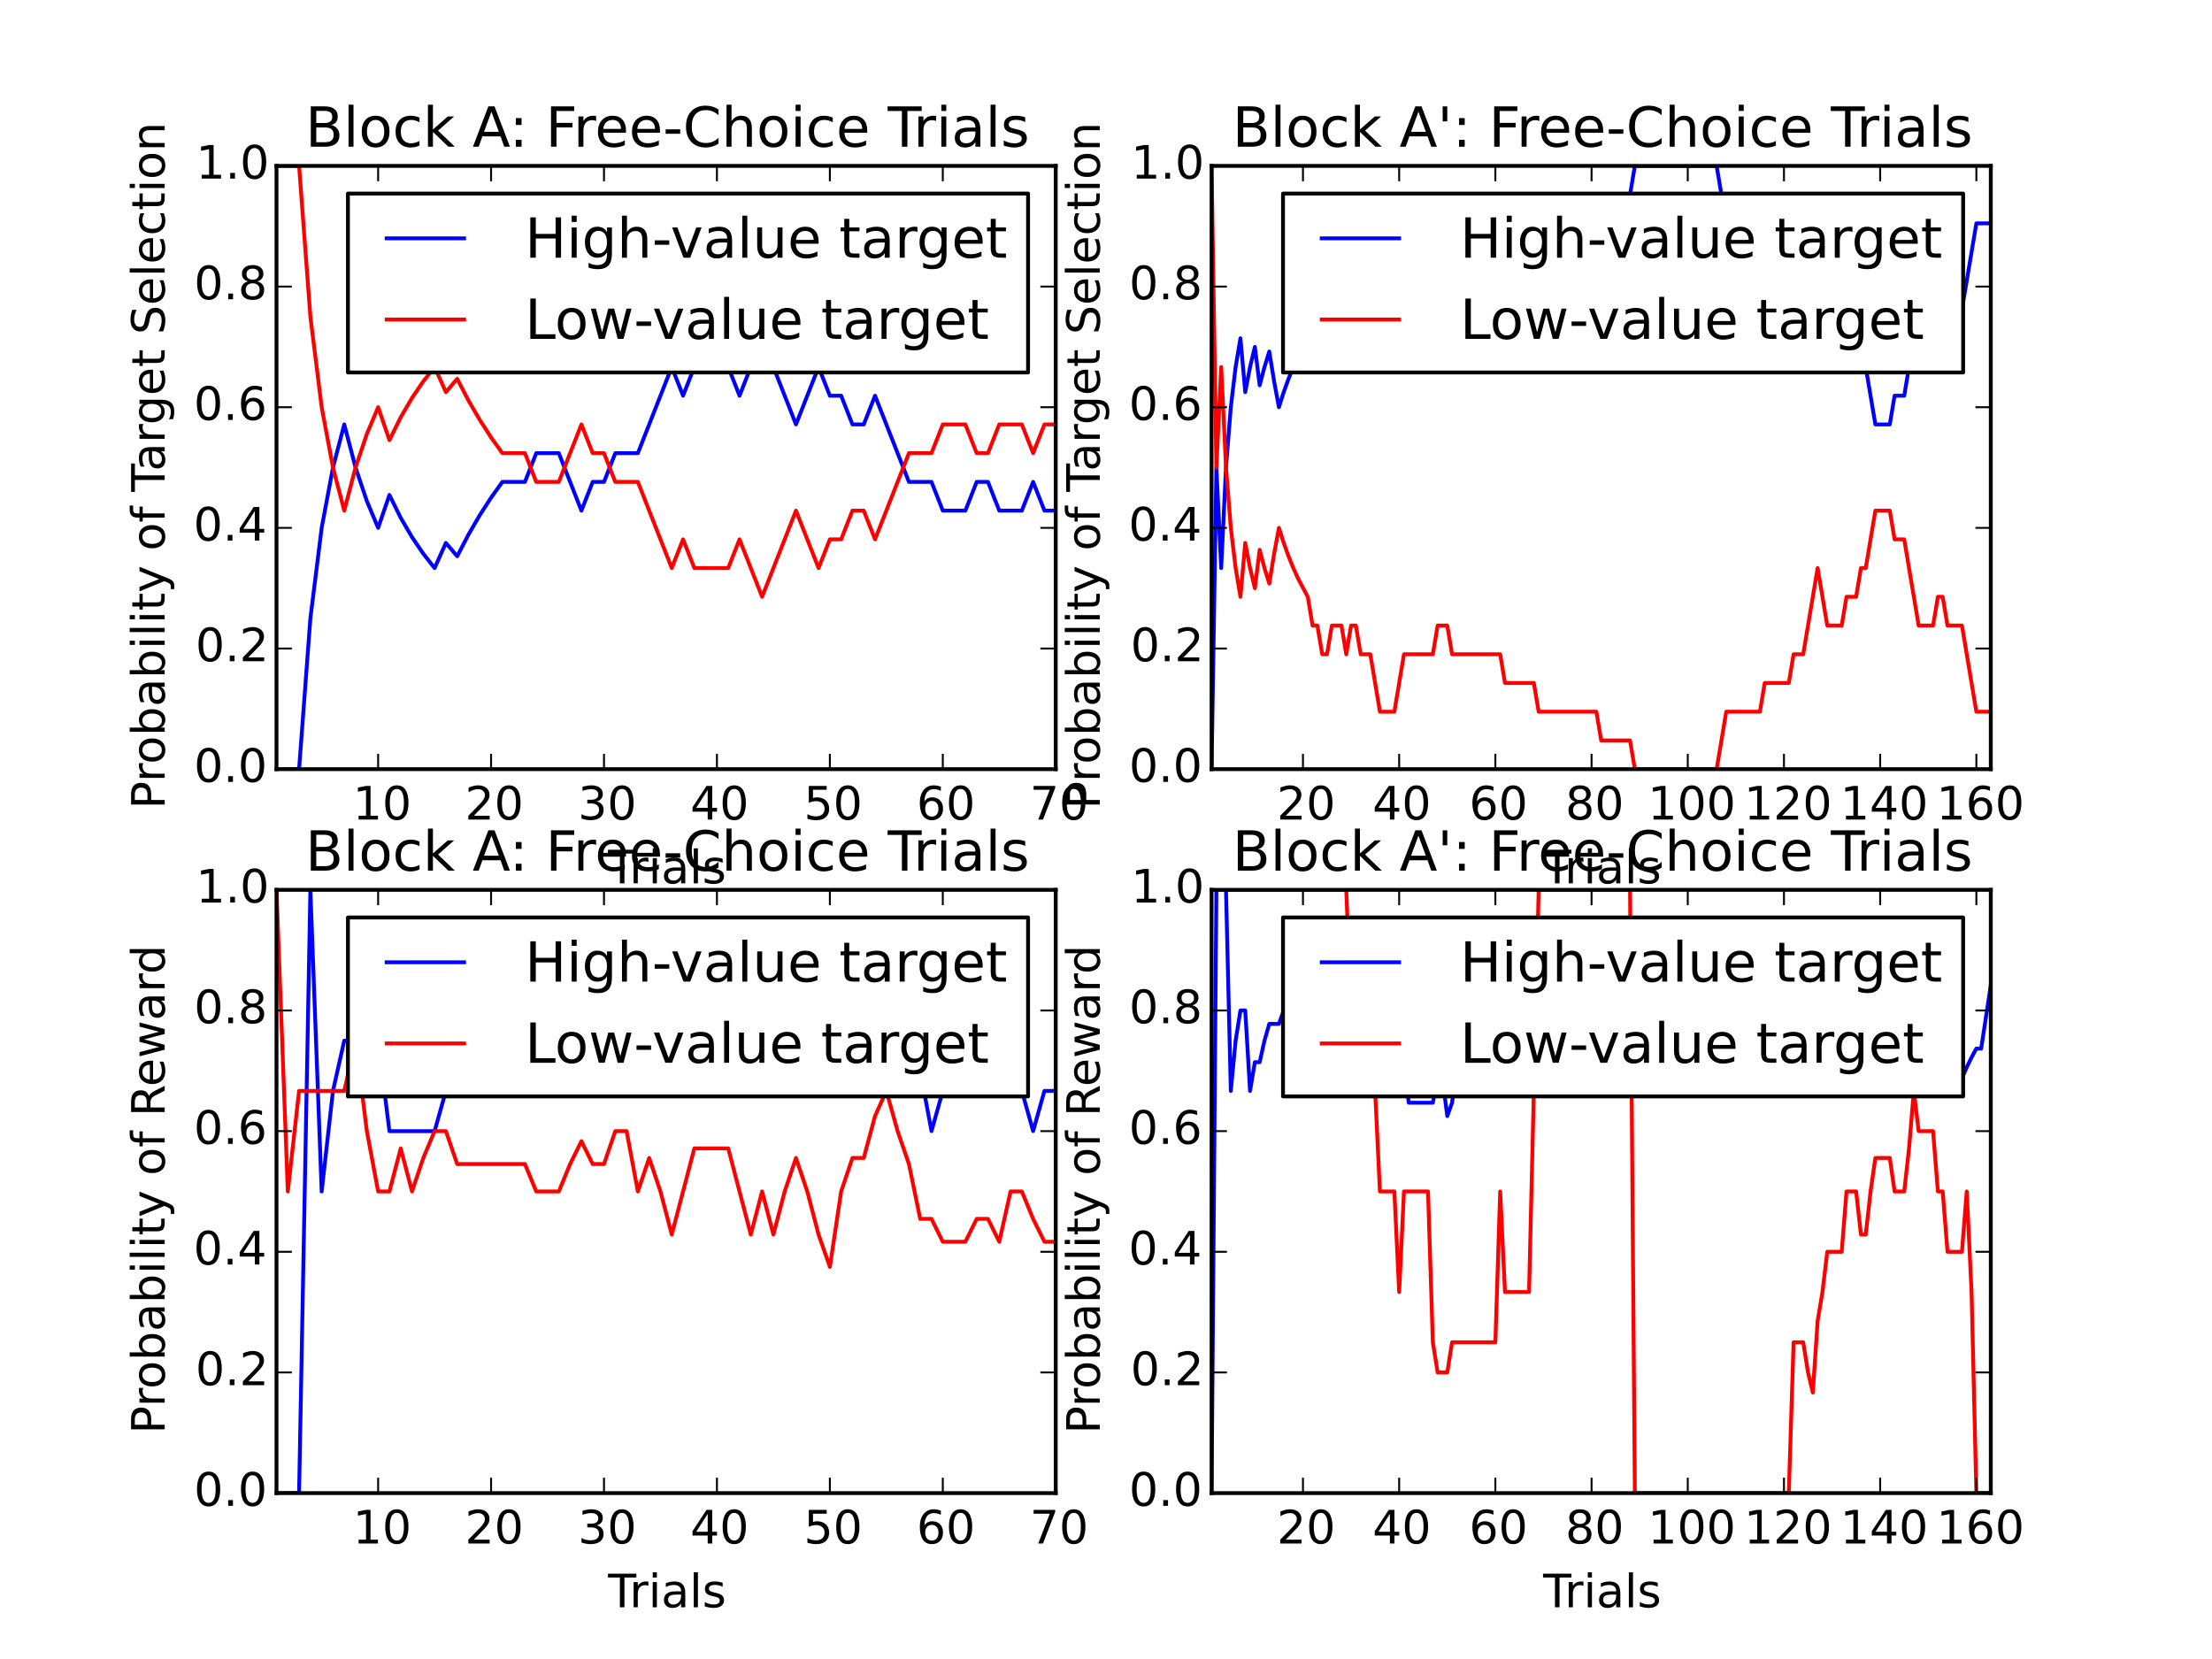 <?xml version="1.0" encoding="utf-8" standalone="no"?>
<!DOCTYPE svg PUBLIC "-//W3C//DTD SVG 1.1//EN"
  "http://www.w3.org/Graphics/SVG/1.1/DTD/svg11.dtd">
<!-- Created with matplotlib (http://matplotlib.org/) -->
<svg height="432pt" version="1.1" viewBox="0 0 576 432" width="576pt" xmlns="http://www.w3.org/2000/svg" xmlns:xlink="http://www.w3.org/1999/xlink">
 <defs>
  <style type="text/css">
*{stroke-linecap:butt;stroke-linejoin:round;}
  </style>
 </defs>
 <g id="figure_1">
  <g id="patch_1">
   <path d="
M0 432
L576 432
L576 0
L0 0
z
" style="fill:#ffffff;"/>
  </g>
  <g id="axes_1">
   <g id="patch_2">
    <path d="
M72 200.291
L274.909 200.291
L274.909 43.2
L72 43.2
z
" style="fill:#ffffff;"/>
   </g>
   <g id="line2d_1">
    <path clip-path="url(#p13e8d1a78b)" d="
M72 200.291
L74.941 200.291
L77.881 200.291
L80.822 161.018
L83.763 137.455
L86.704 121.745
L89.644 110.525
L92.585 121.745
L95.526 130.473
L98.466 137.455
L101.407 128.886
L104.348 134.836
L107.289 139.871
L110.229 144.187
L113.17 147.927
L116.111 141.382
L119.051 144.847
L121.992 139.2
L124.933 134.147
L127.874 129.6
L130.814 125.486
L133.755 125.486
L136.696 125.486
L139.636 118.005
L142.577 118.005
L145.518 118.005
L148.458 125.486
L151.399 132.966
L154.34 125.486
L157.281 125.486
L160.221 118.005
L163.162 118.005
L166.103 118.005
L169.043 110.525
L171.984 103.044
L174.925 95.564
L177.866 103.044
L180.806 95.564
L183.747 95.564
L186.688 95.564
L189.628 95.564
L192.569 103.044
L195.51 95.564
L198.451 88.083
L201.391 95.564
L204.332 103.044
L207.273 110.525
L210.213 103.044
L213.154 95.564
L216.095 103.044
L219.036 103.044
L221.976 110.525
L224.917 110.525
L227.858 103.044
L230.798 110.525
L233.739 118.005
L236.68 125.486
L239.621 125.486
L242.561 125.486
L245.502 132.966
L248.443 132.966
L251.383 132.966
L254.324 125.486
L257.265 125.486
L260.206 132.966
L263.146 132.966
L266.087 132.966
L269.028 125.486
L271.968 132.966
L274.909 132.966" style="fill:none;stroke:#0000ff;stroke-linecap:square;"/>
   </g>
   <g id="line2d_2">
    <path clip-path="url(#p13e8d1a78b)" d="
M72 43.2
L74.941 43.2
L77.881 43.2
L80.822 82.473
L83.763 106.036
L86.704 121.745
L89.644 132.966
L92.585 121.745
L95.526 113.018
L98.466 106.036
L101.407 114.605
L104.348 108.655
L107.289 103.62
L110.229 99.304
L113.17 95.564
L116.111 102.109
L119.051 98.644
L121.992 104.291
L124.933 109.344
L127.874 113.891
L130.814 118.005
L133.755 118.005
L136.696 118.005
L139.636 125.486
L142.577 125.486
L145.518 125.486
L148.458 118.005
L151.399 110.525
L154.34 118.005
L157.281 118.005
L160.221 125.486
L163.162 125.486
L166.103 125.486
L169.043 132.966
L171.984 140.447
L174.925 147.927
L177.866 140.447
L180.806 147.927
L183.747 147.927
L186.688 147.927
L189.628 147.927
L192.569 140.447
L195.51 147.927
L198.451 155.408
L201.391 147.927
L204.332 140.447
L207.273 132.966
L210.213 140.447
L213.154 147.927
L216.095 140.447
L219.036 140.447
L221.976 132.966
L224.917 132.966
L227.858 140.447
L230.798 132.966
L233.739 125.486
L236.68 118.005
L239.621 118.005
L242.561 118.005
L245.502 110.525
L248.443 110.525
L251.383 110.525
L254.324 118.005
L257.265 118.005
L260.206 110.525
L263.146 110.525
L266.087 110.525
L269.028 118.005
L271.968 110.525
L274.909 110.525" style="fill:none;stroke:#ff0000;stroke-linecap:square;"/>
   </g>
   <g id="patch_3">
    <path d="
M72 43.2
L274.909 43.2" style="fill:none;stroke:#000000;stroke-linecap:square;stroke-linejoin:miter;"/>
   </g>
   <g id="patch_4">
    <path d="
M274.909 200.291
L274.909 43.2" style="fill:none;stroke:#000000;stroke-linecap:square;stroke-linejoin:miter;"/>
   </g>
   <g id="patch_5">
    <path d="
M72 200.291
L274.909 200.291" style="fill:none;stroke:#000000;stroke-linecap:square;stroke-linejoin:miter;"/>
   </g>
   <g id="patch_6">
    <path d="
M72 200.291
L72 43.2" style="fill:none;stroke:#000000;stroke-linecap:square;stroke-linejoin:miter;"/>
   </g>
   <g id="matplotlib.axis_1">
    <g id="xtick_1">
     <g id="line2d_3">
      <defs>
       <path d="
M0 0
L0 -4" id="m93b0483c22" style="stroke:#000000;stroke-width:0.5;"/>
      </defs>
      <g>
       <use style="stroke:#000000;stroke-width:0.5;" x="98.466" xlink:href="#m93b0483c22" y="200.291"/>
      </g>
     </g>
     <g id="line2d_4">
      <defs>
       <path d="
M0 0
L0 4" id="m741efc42ff" style="stroke:#000000;stroke-width:0.5;"/>
      </defs>
      <g>
       <use style="stroke:#000000;stroke-width:0.5;" x="98.466" xlink:href="#m741efc42ff" y="43.2"/>
      </g>
     </g>
     <g id="text_1">
      <!-- 10 -->
      <defs>
       <path d="
M31.781 66.406
Q24.172 66.406 20.328 58.906
Q16.5 51.422 16.5 36.375
Q16.5 21.391 20.328 13.891
Q24.172 6.391 31.781 6.391
Q39.453 6.391 43.281 13.891
Q47.125 21.391 47.125 36.375
Q47.125 51.422 43.281 58.906
Q39.453 66.406 31.781 66.406
M31.781 74.219
Q44.047 74.219 50.516 64.516
Q56.984 54.828 56.984 36.375
Q56.984 17.969 50.516 8.266
Q44.047 -1.422 31.781 -1.422
Q19.531 -1.422 13.062 8.266
Q6.594 17.969 6.594 36.375
Q6.594 54.828 13.062 64.516
Q19.531 74.219 31.781 74.219" id="BitstreamVeraSans-Roman-30"/>
       <path d="
M12.406 8.297
L28.516 8.297
L28.516 63.922
L10.984 60.406
L10.984 69.391
L28.422 72.906
L38.281 72.906
L38.281 8.297
L54.391 8.297
L54.391 0
L12.406 0
z
" id="BitstreamVeraSans-Roman-31"/>
      </defs>
      <g transform="translate(91.889 213.409)scale(0.12 -0.12)">
       <use xlink:href="#BitstreamVeraSans-Roman-31"/>
       <use x="63.623" xlink:href="#BitstreamVeraSans-Roman-30"/>
      </g>
     </g>
    </g>
    <g id="xtick_2">
     <g id="line2d_5">
      <g>
       <use style="stroke:#000000;stroke-width:0.5;" x="127.874" xlink:href="#m93b0483c22" y="200.291"/>
      </g>
     </g>
     <g id="line2d_6">
      <g>
       <use style="stroke:#000000;stroke-width:0.5;" x="127.874" xlink:href="#m741efc42ff" y="43.2"/>
      </g>
     </g>
     <g id="text_2">
      <!-- 20 -->
      <defs>
       <path d="
M19.188 8.297
L53.609 8.297
L53.609 0
L7.328 0
L7.328 8.297
Q12.938 14.109 22.625 23.891
Q32.328 33.688 34.812 36.531
Q39.547 41.844 41.422 45.531
Q43.312 49.219 43.312 52.781
Q43.312 58.594 39.234 62.25
Q35.156 65.922 28.609 65.922
Q23.969 65.922 18.812 64.312
Q13.672 62.703 7.812 59.422
L7.812 69.391
Q13.766 71.781 18.938 73
Q24.125 74.219 28.422 74.219
Q39.75 74.219 46.484 68.547
Q53.219 62.891 53.219 53.422
Q53.219 48.922 51.531 44.891
Q49.859 40.875 45.406 35.406
Q44.188 33.984 37.641 27.219
Q31.109 20.453 19.188 8.297" id="BitstreamVeraSans-Roman-32"/>
      </defs>
      <g transform="translate(121.077 213.409)scale(0.12 -0.12)">
       <use xlink:href="#BitstreamVeraSans-Roman-32"/>
       <use x="63.623" xlink:href="#BitstreamVeraSans-Roman-30"/>
      </g>
     </g>
    </g>
    <g id="xtick_3">
     <g id="line2d_7">
      <g>
       <use style="stroke:#000000;stroke-width:0.5;" x="157.281" xlink:href="#m93b0483c22" y="200.291"/>
      </g>
     </g>
     <g id="line2d_8">
      <g>
       <use style="stroke:#000000;stroke-width:0.5;" x="157.281" xlink:href="#m741efc42ff" y="43.2"/>
      </g>
     </g>
     <g id="text_3">
      <!-- 30 -->
      <defs>
       <path d="
M40.578 39.312
Q47.656 37.797 51.625 33
Q55.609 28.219 55.609 21.188
Q55.609 10.406 48.188 4.484
Q40.766 -1.422 27.094 -1.422
Q22.516 -1.422 17.656 -0.516
Q12.797 0.391 7.625 2.203
L7.625 11.719
Q11.719 9.328 16.594 8.109
Q21.484 6.891 26.812 6.891
Q36.078 6.891 40.938 10.547
Q45.797 14.203 45.797 21.188
Q45.797 27.641 41.281 31.266
Q36.766 34.906 28.719 34.906
L20.219 34.906
L20.219 43.016
L29.109 43.016
Q36.375 43.016 40.234 45.922
Q44.094 48.828 44.094 54.297
Q44.094 59.906 40.109 62.906
Q36.141 65.922 28.719 65.922
Q24.656 65.922 20.016 65.031
Q15.375 64.156 9.812 62.312
L9.812 71.094
Q15.438 72.656 20.344 73.438
Q25.25 74.219 29.594 74.219
Q40.828 74.219 47.359 69.109
Q53.906 64.016 53.906 55.328
Q53.906 49.266 50.438 45.094
Q46.969 40.922 40.578 39.312" id="BitstreamVeraSans-Roman-33"/>
      </defs>
      <g transform="translate(150.502 213.409)scale(0.12 -0.12)">
       <use xlink:href="#BitstreamVeraSans-Roman-33"/>
       <use x="63.623" xlink:href="#BitstreamVeraSans-Roman-30"/>
      </g>
     </g>
    </g>
    <g id="xtick_4">
     <g id="line2d_9">
      <g>
       <use style="stroke:#000000;stroke-width:0.5;" x="186.688" xlink:href="#m93b0483c22" y="200.291"/>
      </g>
     </g>
     <g id="line2d_10">
      <g>
       <use style="stroke:#000000;stroke-width:0.5;" x="186.688" xlink:href="#m741efc42ff" y="43.2"/>
      </g>
     </g>
     <g id="text_4">
      <!-- 40 -->
      <defs>
       <path d="
M37.797 64.312
L12.891 25.391
L37.797 25.391
z

M35.203 72.906
L47.609 72.906
L47.609 25.391
L58.016 25.391
L58.016 17.188
L47.609 17.188
L47.609 0
L37.797 0
L37.797 17.188
L4.891 17.188
L4.891 26.703
z
" id="BitstreamVeraSans-Roman-34"/>
      </defs>
      <g transform="translate(179.745 213.409)scale(0.12 -0.12)">
       <use xlink:href="#BitstreamVeraSans-Roman-34"/>
       <use x="63.623" xlink:href="#BitstreamVeraSans-Roman-30"/>
      </g>
     </g>
    </g>
    <g id="xtick_5">
     <g id="line2d_11">
      <g>
       <use style="stroke:#000000;stroke-width:0.5;" x="216.095" xlink:href="#m93b0483c22" y="200.291"/>
      </g>
     </g>
     <g id="line2d_12">
      <g>
       <use style="stroke:#000000;stroke-width:0.5;" x="216.095" xlink:href="#m741efc42ff" y="43.2"/>
      </g>
     </g>
     <g id="text_5">
      <!-- 50 -->
      <defs>
       <path d="
M10.797 72.906
L49.516 72.906
L49.516 64.594
L19.828 64.594
L19.828 46.734
Q21.969 47.469 24.109 47.828
Q26.266 48.188 28.422 48.188
Q40.625 48.188 47.75 41.5
Q54.891 34.812 54.891 23.391
Q54.891 11.625 47.562 5.094
Q40.234 -1.422 26.906 -1.422
Q22.312 -1.422 17.547 -0.641
Q12.797 0.141 7.719 1.703
L7.719 11.625
Q12.109 9.234 16.797 8.062
Q21.484 6.891 26.703 6.891
Q35.156 6.891 40.078 11.328
Q45.016 15.766 45.016 23.391
Q45.016 31 40.078 35.438
Q35.156 39.891 26.703 39.891
Q22.75 39.891 18.812 39.016
Q14.891 38.141 10.797 36.281
z
" id="BitstreamVeraSans-Roman-35"/>
      </defs>
      <g transform="translate(209.321 213.409)scale(0.12 -0.12)">
       <use xlink:href="#BitstreamVeraSans-Roman-35"/>
       <use x="63.623" xlink:href="#BitstreamVeraSans-Roman-30"/>
      </g>
     </g>
    </g>
    <g id="xtick_6">
     <g id="line2d_13">
      <g>
       <use style="stroke:#000000;stroke-width:0.5;" x="245.502" xlink:href="#m93b0483c22" y="200.291"/>
      </g>
     </g>
     <g id="line2d_14">
      <g>
       <use style="stroke:#000000;stroke-width:0.5;" x="245.502" xlink:href="#m741efc42ff" y="43.2"/>
      </g>
     </g>
     <g id="text_6">
      <!-- 60 -->
      <defs>
       <path d="
M33.016 40.375
Q26.375 40.375 22.484 35.828
Q18.609 31.297 18.609 23.391
Q18.609 15.531 22.484 10.953
Q26.375 6.391 33.016 6.391
Q39.656 6.391 43.531 10.953
Q47.406 15.531 47.406 23.391
Q47.406 31.297 43.531 35.828
Q39.656 40.375 33.016 40.375
M52.594 71.297
L52.594 62.312
Q48.875 64.062 45.094 64.984
Q41.312 65.922 37.594 65.922
Q27.828 65.922 22.672 59.328
Q17.531 52.734 16.797 39.406
Q19.672 43.656 24.016 45.922
Q28.375 48.188 33.594 48.188
Q44.578 48.188 50.953 41.516
Q57.328 34.859 57.328 23.391
Q57.328 12.156 50.688 5.359
Q44.047 -1.422 33.016 -1.422
Q20.359 -1.422 13.672 8.266
Q6.984 17.969 6.984 36.375
Q6.984 53.656 15.188 63.938
Q23.391 74.219 37.203 74.219
Q40.922 74.219 44.703 73.484
Q48.484 72.75 52.594 71.297" id="BitstreamVeraSans-Roman-36"/>
      </defs>
      <g transform="translate(238.684 213.409)scale(0.12 -0.12)">
       <use xlink:href="#BitstreamVeraSans-Roman-36"/>
       <use x="63.623" xlink:href="#BitstreamVeraSans-Roman-30"/>
      </g>
     </g>
    </g>
    <g id="xtick_7">
     <g id="line2d_15">
      <g>
       <use style="stroke:#000000;stroke-width:0.5;" x="274.909" xlink:href="#m93b0483c22" y="200.291"/>
      </g>
     </g>
     <g id="line2d_16">
      <g>
       <use style="stroke:#000000;stroke-width:0.5;" x="274.909" xlink:href="#m741efc42ff" y="43.2"/>
      </g>
     </g>
     <g id="text_7">
      <!-- 70 -->
      <defs>
       <path d="
M8.203 72.906
L55.078 72.906
L55.078 68.703
L28.609 0
L18.312 0
L43.219 64.594
L8.203 64.594
z
" id="BitstreamVeraSans-Roman-37"/>
      </defs>
      <g transform="translate(268.165 213.409)scale(0.12 -0.12)">
       <use xlink:href="#BitstreamVeraSans-Roman-37"/>
       <use x="63.623" xlink:href="#BitstreamVeraSans-Roman-30"/>
      </g>
     </g>
    </g>
    <g id="text_8">
     <!-- Trials -->
     <defs>
      <path d="
M34.281 27.484
Q23.391 27.484 19.188 25
Q14.984 22.516 14.984 16.5
Q14.984 11.719 18.141 8.906
Q21.297 6.109 26.703 6.109
Q34.188 6.109 38.703 11.406
Q43.219 16.703 43.219 25.484
L43.219 27.484
z

M52.203 31.203
L52.203 0
L43.219 0
L43.219 8.297
Q40.141 3.328 35.547 0.953
Q30.953 -1.422 24.312 -1.422
Q15.922 -1.422 10.953 3.297
Q6 8.016 6 15.922
Q6 25.141 12.172 29.828
Q18.359 34.516 30.609 34.516
L43.219 34.516
L43.219 35.406
Q43.219 41.609 39.141 45
Q35.062 48.391 27.688 48.391
Q23 48.391 18.547 47.266
Q14.109 46.141 10.016 43.891
L10.016 52.203
Q14.938 54.109 19.578 55.047
Q24.219 56 28.609 56
Q40.484 56 46.344 49.844
Q52.203 43.703 52.203 31.203" id="BitstreamVeraSans-Roman-61"/>
      <path d="
M9.422 75.984
L18.406 75.984
L18.406 0
L9.422 0
z
" id="BitstreamVeraSans-Roman-6c"/>
      <path d="
M9.422 54.688
L18.406 54.688
L18.406 0
L9.422 0
z

M9.422 75.984
L18.406 75.984
L18.406 64.594
L9.422 64.594
z
" id="BitstreamVeraSans-Roman-69"/>
      <path d="
M-0.297 72.906
L61.375 72.906
L61.375 64.594
L35.5 64.594
L35.5 0
L25.594 0
L25.594 64.594
L-0.297 64.594
z
" id="BitstreamVeraSans-Roman-54"/>
      <path d="
M41.109 46.297
Q39.594 47.172 37.812 47.578
Q36.031 48 33.891 48
Q26.266 48 22.188 43.047
Q18.109 38.094 18.109 28.812
L18.109 0
L9.078 0
L9.078 54.688
L18.109 54.688
L18.109 46.188
Q20.953 51.172 25.484 53.578
Q30.031 56 36.531 56
Q37.453 56 38.578 55.875
Q39.703 55.766 41.062 55.516
z
" id="BitstreamVeraSans-Roman-72"/>
      <path d="
M44.281 53.078
L44.281 44.578
Q40.484 46.531 36.375 47.5
Q32.281 48.484 27.875 48.484
Q21.188 48.484 17.844 46.438
Q14.5 44.391 14.5 40.281
Q14.5 37.156 16.891 35.375
Q19.281 33.594 26.516 31.984
L29.594 31.297
Q39.156 29.25 43.188 25.516
Q47.219 21.781 47.219 15.094
Q47.219 7.469 41.188 3.016
Q35.156 -1.422 24.609 -1.422
Q20.219 -1.422 15.453 -0.562
Q10.688 0.297 5.422 2
L5.422 11.281
Q10.406 8.688 15.234 7.391
Q20.062 6.109 24.812 6.109
Q31.156 6.109 34.562 8.281
Q37.984 10.453 37.984 14.406
Q37.984 18.062 35.516 20.016
Q33.062 21.969 24.703 23.781
L21.578 24.516
Q13.234 26.266 9.516 29.906
Q5.812 33.547 5.812 39.891
Q5.812 47.609 11.281 51.797
Q16.75 56 26.812 56
Q31.781 56 36.172 55.266
Q40.578 54.547 44.281 53.078" id="BitstreamVeraSans-Roman-73"/>
     </defs>
     <g transform="translate(158.347 230.023)scale(0.12 -0.12)">
      <use xlink:href="#BitstreamVeraSans-Roman-54"/>
      <use x="46.334" xlink:href="#BitstreamVeraSans-Roman-72"/>
      <use x="87.447" xlink:href="#BitstreamVeraSans-Roman-69"/>
      <use x="115.23" xlink:href="#BitstreamVeraSans-Roman-61"/>
      <use x="176.51" xlink:href="#BitstreamVeraSans-Roman-6c"/>
      <use x="204.293" xlink:href="#BitstreamVeraSans-Roman-73"/>
     </g>
    </g>
   </g>
   <g id="matplotlib.axis_2">
    <g id="ytick_1">
     <g id="line2d_17">
      <defs>
       <path d="
M0 0
L4 0" id="m728421d6d4" style="stroke:#000000;stroke-width:0.5;"/>
      </defs>
      <g>
       <use style="stroke:#000000;stroke-width:0.5;" x="72.0" xlink:href="#m728421d6d4" y="200.291"/>
      </g>
     </g>
     <g id="line2d_18">
      <defs>
       <path d="
M0 0
L-4 0" id="mcb0005524f" style="stroke:#000000;stroke-width:0.5;"/>
      </defs>
      <g>
       <use style="stroke:#000000;stroke-width:0.5;" x="274.909" xlink:href="#mcb0005524f" y="200.291"/>
      </g>
     </g>
     <g id="text_9">
      <!-- 0.0 -->
      <defs>
       <path d="
M10.688 12.406
L21 12.406
L21 0
L10.688 0
z
" id="BitstreamVeraSans-Roman-2e"/>
      </defs>
      <g transform="translate(50.504 203.602)scale(0.12 -0.12)">
       <use xlink:href="#BitstreamVeraSans-Roman-30"/>
       <use x="63.623" xlink:href="#BitstreamVeraSans-Roman-2e"/>
       <use x="95.41" xlink:href="#BitstreamVeraSans-Roman-30"/>
      </g>
     </g>
    </g>
    <g id="ytick_2">
     <g id="line2d_19">
      <g>
       <use style="stroke:#000000;stroke-width:0.5;" x="72.0" xlink:href="#m728421d6d4" y="168.873"/>
      </g>
     </g>
     <g id="line2d_20">
      <g>
       <use style="stroke:#000000;stroke-width:0.5;" x="274.909" xlink:href="#mcb0005524f" y="168.873"/>
      </g>
     </g>
     <g id="text_10">
      <!-- 0.2 -->
      <g transform="translate(50.909 172.184)scale(0.12 -0.12)">
       <use xlink:href="#BitstreamVeraSans-Roman-30"/>
       <use x="63.623" xlink:href="#BitstreamVeraSans-Roman-2e"/>
       <use x="95.41" xlink:href="#BitstreamVeraSans-Roman-32"/>
      </g>
     </g>
    </g>
    <g id="ytick_3">
     <g id="line2d_21">
      <g>
       <use style="stroke:#000000;stroke-width:0.5;" x="72.0" xlink:href="#m728421d6d4" y="137.455"/>
      </g>
     </g>
     <g id="line2d_22">
      <g>
       <use style="stroke:#000000;stroke-width:0.5;" x="274.909" xlink:href="#mcb0005524f" y="137.455"/>
      </g>
     </g>
     <g id="text_11">
      <!-- 0.4 -->
      <g transform="translate(50.381 140.766)scale(0.12 -0.12)">
       <use xlink:href="#BitstreamVeraSans-Roman-30"/>
       <use x="63.623" xlink:href="#BitstreamVeraSans-Roman-2e"/>
       <use x="95.41" xlink:href="#BitstreamVeraSans-Roman-34"/>
      </g>
     </g>
    </g>
    <g id="ytick_4">
     <g id="line2d_23">
      <g>
       <use style="stroke:#000000;stroke-width:0.5;" x="72.0" xlink:href="#m728421d6d4" y="106.036"/>
      </g>
     </g>
     <g id="line2d_24">
      <g>
       <use style="stroke:#000000;stroke-width:0.5;" x="274.909" xlink:href="#mcb0005524f" y="106.036"/>
      </g>
     </g>
     <g id="text_12">
      <!-- 0.6 -->
      <g transform="translate(50.463 109.348)scale(0.12 -0.12)">
       <use xlink:href="#BitstreamVeraSans-Roman-30"/>
       <use x="63.623" xlink:href="#BitstreamVeraSans-Roman-2e"/>
       <use x="95.41" xlink:href="#BitstreamVeraSans-Roman-36"/>
      </g>
     </g>
    </g>
    <g id="ytick_5">
     <g id="line2d_25">
      <g>
       <use style="stroke:#000000;stroke-width:0.5;" x="72.0" xlink:href="#m728421d6d4" y="74.618"/>
      </g>
     </g>
     <g id="line2d_26">
      <g>
       <use style="stroke:#000000;stroke-width:0.5;" x="274.909" xlink:href="#mcb0005524f" y="74.618"/>
      </g>
     </g>
     <g id="text_13">
      <!-- 0.8 -->
      <defs>
       <path d="
M31.781 34.625
Q24.75 34.625 20.719 30.859
Q16.703 27.094 16.703 20.516
Q16.703 13.922 20.719 10.156
Q24.75 6.391 31.781 6.391
Q38.812 6.391 42.859 10.172
Q46.922 13.969 46.922 20.516
Q46.922 27.094 42.891 30.859
Q38.875 34.625 31.781 34.625
M21.922 38.812
Q15.578 40.375 12.031 44.719
Q8.5 49.078 8.5 55.328
Q8.5 64.062 14.719 69.141
Q20.953 74.219 31.781 74.219
Q42.672 74.219 48.875 69.141
Q55.078 64.062 55.078 55.328
Q55.078 49.078 51.531 44.719
Q48 40.375 41.703 38.812
Q48.828 37.156 52.797 32.312
Q56.781 27.484 56.781 20.516
Q56.781 9.906 50.312 4.234
Q43.844 -1.422 31.781 -1.422
Q19.734 -1.422 13.25 4.234
Q6.781 9.906 6.781 20.516
Q6.781 27.484 10.781 32.312
Q14.797 37.156 21.922 38.812
M18.312 54.391
Q18.312 48.734 21.844 45.562
Q25.391 42.391 31.781 42.391
Q38.141 42.391 41.719 45.562
Q45.312 48.734 45.312 54.391
Q45.312 60.062 41.719 63.234
Q38.141 66.406 31.781 66.406
Q25.391 66.406 21.844 63.234
Q18.312 60.062 18.312 54.391" id="BitstreamVeraSans-Roman-38"/>
      </defs>
      <g transform="translate(50.529 77.929)scale(0.12 -0.12)">
       <use xlink:href="#BitstreamVeraSans-Roman-30"/>
       <use x="63.623" xlink:href="#BitstreamVeraSans-Roman-2e"/>
       <use x="95.41" xlink:href="#BitstreamVeraSans-Roman-38"/>
      </g>
     </g>
    </g>
    <g id="ytick_6">
     <g id="line2d_27">
      <g>
       <use style="stroke:#000000;stroke-width:0.5;" x="72.0" xlink:href="#m728421d6d4" y="43.2"/>
      </g>
     </g>
     <g id="line2d_28">
      <g>
       <use style="stroke:#000000;stroke-width:0.5;" x="274.909" xlink:href="#mcb0005524f" y="43.2"/>
      </g>
     </g>
     <g id="text_14">
      <!-- 1.0 -->
      <g transform="translate(51.031 46.511)scale(0.12 -0.12)">
       <use xlink:href="#BitstreamVeraSans-Roman-31"/>
       <use x="63.623" xlink:href="#BitstreamVeraSans-Roman-2e"/>
       <use x="95.41" xlink:href="#BitstreamVeraSans-Roman-30"/>
      </g>
     </g>
    </g>
    <g id="text_15">
     <!-- Probability of Target Selection -->
     <defs>
      <path id="BitstreamVeraSans-Roman-20"/>
      <path d="
M54.891 33.016
L54.891 0
L45.906 0
L45.906 32.719
Q45.906 40.484 42.875 44.328
Q39.844 48.188 33.797 48.188
Q26.516 48.188 22.312 43.547
Q18.109 38.922 18.109 30.906
L18.109 0
L9.078 0
L9.078 54.688
L18.109 54.688
L18.109 46.188
Q21.344 51.125 25.703 53.562
Q30.078 56 35.797 56
Q45.219 56 50.047 50.172
Q54.891 44.344 54.891 33.016" id="BitstreamVeraSans-Roman-6e"/>
      <path d="
M30.609 48.391
Q23.391 48.391 19.188 42.75
Q14.984 37.109 14.984 27.297
Q14.984 17.484 19.156 11.844
Q23.344 6.203 30.609 6.203
Q37.797 6.203 41.984 11.859
Q46.188 17.531 46.188 27.297
Q46.188 37.016 41.984 42.703
Q37.797 48.391 30.609 48.391
M30.609 56
Q42.328 56 49.016 48.375
Q55.719 40.766 55.719 27.297
Q55.719 13.875 49.016 6.219
Q42.328 -1.422 30.609 -1.422
Q18.844 -1.422 12.172 6.219
Q5.516 13.875 5.516 27.297
Q5.516 40.766 12.172 48.375
Q18.844 56 30.609 56" id="BitstreamVeraSans-Roman-6f"/>
      <path d="
M19.672 64.797
L19.672 37.406
L32.078 37.406
Q38.969 37.406 42.719 40.969
Q46.484 44.531 46.484 51.125
Q46.484 57.672 42.719 61.234
Q38.969 64.797 32.078 64.797
z

M9.812 72.906
L32.078 72.906
Q44.344 72.906 50.609 67.359
Q56.891 61.812 56.891 51.125
Q56.891 40.328 50.609 34.812
Q44.344 29.297 32.078 29.297
L19.672 29.297
L19.672 0
L9.812 0
z
" id="BitstreamVeraSans-Roman-50"/>
      <path d="
M53.516 70.516
L53.516 60.891
Q47.906 63.578 42.922 64.891
Q37.938 66.219 33.297 66.219
Q25.25 66.219 20.875 63.094
Q16.5 59.969 16.5 54.203
Q16.5 49.359 19.406 46.891
Q22.312 44.438 30.422 42.922
L36.375 41.703
Q47.406 39.594 52.656 34.297
Q57.906 29 57.906 20.125
Q57.906 9.516 50.797 4.047
Q43.703 -1.422 29.984 -1.422
Q24.812 -1.422 18.969 -0.25
Q13.141 0.922 6.891 3.219
L6.891 13.375
Q12.891 10.016 18.656 8.297
Q24.422 6.594 29.984 6.594
Q38.422 6.594 43.016 9.906
Q47.609 13.234 47.609 19.391
Q47.609 24.75 44.312 27.781
Q41.016 30.812 33.5 32.328
L27.484 33.5
Q16.453 35.688 11.516 40.375
Q6.594 45.062 6.594 53.422
Q6.594 63.094 13.406 68.656
Q20.219 74.219 32.172 74.219
Q37.312 74.219 42.625 73.281
Q47.953 72.359 53.516 70.516" id="BitstreamVeraSans-Roman-53"/>
      <path d="
M32.172 -5.078
Q28.375 -14.844 24.75 -17.812
Q21.141 -20.797 15.094 -20.797
L7.906 -20.797
L7.906 -13.281
L13.188 -13.281
Q16.891 -13.281 18.938 -11.516
Q21 -9.766 23.484 -3.219
L25.094 0.875
L2.984 54.688
L12.5 54.688
L29.594 11.922
L46.688 54.688
L56.203 54.688
z
" id="BitstreamVeraSans-Roman-79"/>
      <path d="
M56.203 29.594
L56.203 25.203
L14.891 25.203
Q15.484 15.922 20.484 11.062
Q25.484 6.203 34.422 6.203
Q39.594 6.203 44.453 7.469
Q49.312 8.734 54.109 11.281
L54.109 2.781
Q49.266 0.734 44.188 -0.344
Q39.109 -1.422 33.891 -1.422
Q20.797 -1.422 13.156 6.188
Q5.516 13.812 5.516 26.812
Q5.516 40.234 12.766 48.109
Q20.016 56 32.328 56
Q43.359 56 49.781 48.891
Q56.203 41.797 56.203 29.594
M47.219 32.234
Q47.125 39.594 43.094 43.984
Q39.062 48.391 32.422 48.391
Q24.906 48.391 20.391 44.141
Q15.875 39.891 15.188 32.172
z
" id="BitstreamVeraSans-Roman-65"/>
      <path d="
M18.312 70.219
L18.312 54.688
L36.812 54.688
L36.812 47.703
L18.312 47.703
L18.312 18.016
Q18.312 11.328 20.141 9.422
Q21.969 7.516 27.594 7.516
L36.812 7.516
L36.812 0
L27.594 0
Q17.188 0 13.234 3.875
Q9.281 7.766 9.281 18.016
L9.281 47.703
L2.688 47.703
L2.688 54.688
L9.281 54.688
L9.281 70.219
z
" id="BitstreamVeraSans-Roman-74"/>
      <path d="
M37.109 75.984
L37.109 68.5
L28.516 68.5
Q23.688 68.5 21.797 66.547
Q19.922 64.594 19.922 59.516
L19.922 54.688
L34.719 54.688
L34.719 47.703
L19.922 47.703
L19.922 0
L10.891 0
L10.891 47.703
L2.297 47.703
L2.297 54.688
L10.891 54.688
L10.891 58.5
Q10.891 67.625 15.141 71.797
Q19.391 75.984 28.609 75.984
z
" id="BitstreamVeraSans-Roman-66"/>
      <path d="
M45.406 27.984
Q45.406 37.75 41.375 43.109
Q37.359 48.484 30.078 48.484
Q22.859 48.484 18.828 43.109
Q14.797 37.75 14.797 27.984
Q14.797 18.266 18.828 12.891
Q22.859 7.516 30.078 7.516
Q37.359 7.516 41.375 12.891
Q45.406 18.266 45.406 27.984
M54.391 6.781
Q54.391 -7.172 48.188 -13.984
Q42 -20.797 29.203 -20.797
Q24.469 -20.797 20.266 -20.094
Q16.062 -19.391 12.109 -17.922
L12.109 -9.188
Q16.062 -11.328 19.922 -12.344
Q23.781 -13.375 27.781 -13.375
Q36.625 -13.375 41.016 -8.766
Q45.406 -4.156 45.406 5.172
L45.406 9.625
Q42.625 4.781 38.281 2.391
Q33.938 0 27.875 0
Q17.828 0 11.672 7.656
Q5.516 15.328 5.516 27.984
Q5.516 40.672 11.672 48.328
Q17.828 56 27.875 56
Q33.938 56 38.281 53.609
Q42.625 51.219 45.406 46.391
L45.406 54.688
L54.391 54.688
z
" id="BitstreamVeraSans-Roman-67"/>
      <path d="
M48.781 52.594
L48.781 44.188
Q44.969 46.297 41.141 47.344
Q37.312 48.391 33.406 48.391
Q24.656 48.391 19.812 42.844
Q14.984 37.312 14.984 27.297
Q14.984 17.281 19.812 11.734
Q24.656 6.203 33.406 6.203
Q37.312 6.203 41.141 7.25
Q44.969 8.297 48.781 10.406
L48.781 2.094
Q45.016 0.344 40.984 -0.531
Q36.969 -1.422 32.422 -1.422
Q20.062 -1.422 12.781 6.344
Q5.516 14.109 5.516 27.297
Q5.516 40.672 12.859 48.328
Q20.219 56 33.016 56
Q37.156 56 41.109 55.141
Q45.062 54.297 48.781 52.594" id="BitstreamVeraSans-Roman-63"/>
      <path d="
M48.688 27.297
Q48.688 37.203 44.609 42.844
Q40.531 48.484 33.406 48.484
Q26.266 48.484 22.188 42.844
Q18.109 37.203 18.109 27.297
Q18.109 17.391 22.188 11.75
Q26.266 6.109 33.406 6.109
Q40.531 6.109 44.609 11.75
Q48.688 17.391 48.688 27.297
M18.109 46.391
Q20.953 51.266 25.266 53.625
Q29.594 56 35.594 56
Q45.562 56 51.781 48.094
Q58.016 40.188 58.016 27.297
Q58.016 14.406 51.781 6.484
Q45.562 -1.422 35.594 -1.422
Q29.594 -1.422 25.266 0.953
Q20.953 3.328 18.109 8.203
L18.109 0
L9.078 0
L9.078 75.984
L18.109 75.984
z
" id="BitstreamVeraSans-Roman-62"/>
     </defs>
     <g transform="translate(42.885 210.673)rotate(-90.0)scale(0.12 -0.12)">
      <use xlink:href="#BitstreamVeraSans-Roman-50"/>
      <use x="58.553" xlink:href="#BitstreamVeraSans-Roman-72"/>
      <use x="97.416" xlink:href="#BitstreamVeraSans-Roman-6f"/>
      <use x="158.598" xlink:href="#BitstreamVeraSans-Roman-62"/>
      <use x="222.074" xlink:href="#BitstreamVeraSans-Roman-61"/>
      <use x="283.354" xlink:href="#BitstreamVeraSans-Roman-62"/>
      <use x="346.83" xlink:href="#BitstreamVeraSans-Roman-69"/>
      <use x="374.613" xlink:href="#BitstreamVeraSans-Roman-6c"/>
      <use x="402.396" xlink:href="#BitstreamVeraSans-Roman-69"/>
      <use x="430.18" xlink:href="#BitstreamVeraSans-Roman-74"/>
      <use x="469.389" xlink:href="#BitstreamVeraSans-Roman-79"/>
      <use x="528.568" xlink:href="#BitstreamVeraSans-Roman-20"/>
      <use x="560.355" xlink:href="#BitstreamVeraSans-Roman-6f"/>
      <use x="621.537" xlink:href="#BitstreamVeraSans-Roman-66"/>
      <use x="656.742" xlink:href="#BitstreamVeraSans-Roman-20"/>
      <use x="688.529" xlink:href="#BitstreamVeraSans-Roman-54"/>
      <use x="733.113" xlink:href="#BitstreamVeraSans-Roman-61"/>
      <use x="794.393" xlink:href="#BitstreamVeraSans-Roman-72"/>
      <use x="833.756" xlink:href="#BitstreamVeraSans-Roman-67"/>
      <use x="897.232" xlink:href="#BitstreamVeraSans-Roman-65"/>
      <use x="958.756" xlink:href="#BitstreamVeraSans-Roman-74"/>
      <use x="997.965" xlink:href="#BitstreamVeraSans-Roman-20"/>
      <use x="1029.752" xlink:href="#BitstreamVeraSans-Roman-53"/>
      <use x="1093.229" xlink:href="#BitstreamVeraSans-Roman-65"/>
      <use x="1154.752" xlink:href="#BitstreamVeraSans-Roman-6c"/>
      <use x="1182.535" xlink:href="#BitstreamVeraSans-Roman-65"/>
      <use x="1244.059" xlink:href="#BitstreamVeraSans-Roman-63"/>
      <use x="1299.039" xlink:href="#BitstreamVeraSans-Roman-74"/>
      <use x="1338.248" xlink:href="#BitstreamVeraSans-Roman-69"/>
      <use x="1366.031" xlink:href="#BitstreamVeraSans-Roman-6f"/>
      <use x="1427.213" xlink:href="#BitstreamVeraSans-Roman-6e"/>
     </g>
    </g>
   </g>
   <g id="text_16">
    <!-- Block A: Free-Choice Trials -->
    <defs>
     <path d="
M54.891 33.016
L54.891 0
L45.906 0
L45.906 32.719
Q45.906 40.484 42.875 44.328
Q39.844 48.188 33.797 48.188
Q26.516 48.188 22.312 43.547
Q18.109 38.922 18.109 30.906
L18.109 0
L9.078 0
L9.078 75.984
L18.109 75.984
L18.109 46.188
Q21.344 51.125 25.703 53.562
Q30.078 56 35.797 56
Q45.219 56 50.047 50.172
Q54.891 44.344 54.891 33.016" id="BitstreamVeraSans-Roman-68"/>
     <path d="
M9.078 75.984
L18.109 75.984
L18.109 31.109
L44.922 54.688
L56.391 54.688
L27.391 29.109
L57.625 0
L45.906 0
L18.109 26.703
L18.109 0
L9.078 0
z
" id="BitstreamVeraSans-Roman-6b"/>
     <path d="
M9.812 72.906
L51.703 72.906
L51.703 64.594
L19.672 64.594
L19.672 43.109
L48.578 43.109
L48.578 34.812
L19.672 34.812
L19.672 0
L9.812 0
z
" id="BitstreamVeraSans-Roman-46"/>
     <path d="
M11.719 12.406
L22.016 12.406
L22.016 0
L11.719 0
z

M11.719 51.703
L22.016 51.703
L22.016 39.312
L11.719 39.312
z
" id="BitstreamVeraSans-Roman-3a"/>
     <path d="
M64.406 67.281
L64.406 56.891
Q59.422 61.531 53.781 63.812
Q48.141 66.109 41.797 66.109
Q29.297 66.109 22.656 58.469
Q16.016 50.828 16.016 36.375
Q16.016 21.969 22.656 14.328
Q29.297 6.688 41.797 6.688
Q48.141 6.688 53.781 8.984
Q59.422 11.281 64.406 15.922
L64.406 5.609
Q59.234 2.094 53.438 0.328
Q47.656 -1.422 41.219 -1.422
Q24.656 -1.422 15.125 8.703
Q5.609 18.844 5.609 36.375
Q5.609 53.953 15.125 64.078
Q24.656 74.219 41.219 74.219
Q47.75 74.219 53.531 72.484
Q59.328 70.75 64.406 67.281" id="BitstreamVeraSans-Roman-43"/>
     <path d="
M4.891 31.391
L31.203 31.391
L31.203 23.391
L4.891 23.391
z
" id="BitstreamVeraSans-Roman-2d"/>
     <path d="
M34.188 63.188
L20.797 26.906
L47.609 26.906
z

M28.609 72.906
L39.797 72.906
L67.578 0
L57.328 0
L50.688 18.703
L17.828 18.703
L11.188 0
L0.781 0
z
" id="BitstreamVeraSans-Roman-41"/>
     <path d="
M19.672 34.812
L19.672 8.109
L35.5 8.109
Q43.453 8.109 47.281 11.406
Q51.125 14.703 51.125 21.484
Q51.125 28.328 47.281 31.562
Q43.453 34.812 35.5 34.812
z

M19.672 64.797
L19.672 42.828
L34.281 42.828
Q41.5 42.828 45.031 45.531
Q48.578 48.25 48.578 53.812
Q48.578 59.328 45.031 62.062
Q41.5 64.797 34.281 64.797
z

M9.812 72.906
L35.016 72.906
Q46.297 72.906 52.391 68.219
Q58.5 63.531 58.5 54.891
Q58.5 48.188 55.375 44.234
Q52.25 40.281 46.188 39.312
Q53.469 37.75 57.5 32.781
Q61.531 27.828 61.531 20.406
Q61.531 10.641 54.891 5.312
Q48.25 0 35.984 0
L9.812 0
z
" id="BitstreamVeraSans-Roman-42"/>
    </defs>
    <g transform="translate(79.523 38.2)scale(0.144 -0.144)">
     <use xlink:href="#BitstreamVeraSans-Roman-42"/>
     <use x="68.604" xlink:href="#BitstreamVeraSans-Roman-6c"/>
     <use x="96.387" xlink:href="#BitstreamVeraSans-Roman-6f"/>
     <use x="157.568" xlink:href="#BitstreamVeraSans-Roman-63"/>
     <use x="212.549" xlink:href="#BitstreamVeraSans-Roman-6b"/>
     <use x="270.459" xlink:href="#BitstreamVeraSans-Roman-20"/>
     <use x="302.246" xlink:href="#BitstreamVeraSans-Roman-41"/>
     <use x="368.904" xlink:href="#BitstreamVeraSans-Roman-3a"/>
     <use x="402.596" xlink:href="#BitstreamVeraSans-Roman-20"/>
     <use x="434.383" xlink:href="#BitstreamVeraSans-Roman-46"/>
     <use x="484.652" xlink:href="#BitstreamVeraSans-Roman-72"/>
     <use x="523.516" xlink:href="#BitstreamVeraSans-Roman-65"/>
     <use x="585.039" xlink:href="#BitstreamVeraSans-Roman-65"/>
     <use x="646.562" xlink:href="#BitstreamVeraSans-Roman-2d"/>
     <use x="682.646" xlink:href="#BitstreamVeraSans-Roman-43"/>
     <use x="752.471" xlink:href="#BitstreamVeraSans-Roman-68"/>
     <use x="815.85" xlink:href="#BitstreamVeraSans-Roman-6f"/>
     <use x="877.031" xlink:href="#BitstreamVeraSans-Roman-69"/>
     <use x="904.814" xlink:href="#BitstreamVeraSans-Roman-63"/>
     <use x="959.795" xlink:href="#BitstreamVeraSans-Roman-65"/>
     <use x="1021.318" xlink:href="#BitstreamVeraSans-Roman-20"/>
     <use x="1053.105" xlink:href="#BitstreamVeraSans-Roman-54"/>
     <use x="1099.439" xlink:href="#BitstreamVeraSans-Roman-72"/>
     <use x="1140.553" xlink:href="#BitstreamVeraSans-Roman-69"/>
     <use x="1168.336" xlink:href="#BitstreamVeraSans-Roman-61"/>
     <use x="1229.615" xlink:href="#BitstreamVeraSans-Roman-6c"/>
     <use x="1257.398" xlink:href="#BitstreamVeraSans-Roman-73"/>
    </g>
   </g>
   <g id="legend_1">
    <g id="patch_7">
     <path d="
M90.603 96.993
L267.709 96.993
L267.709 50.4
L90.603 50.4
z
" style="fill:#ffffff;stroke:#000000;stroke-linejoin:miter;"/>
    </g>
    <g id="line2d_29">
     <path d="
M100.683 62.062
L120.843 62.062" style="fill:none;stroke:#0000ff;stroke-linecap:square;"/>
    </g>
    <g id="line2d_30"/>
    <g id="text_17">
     <!-- High-value target -->
     <defs>
      <path d="
M2.984 54.688
L12.5 54.688
L29.594 8.797
L46.688 54.688
L56.203 54.688
L35.688 0
L23.484 0
z
" id="BitstreamVeraSans-Roman-76"/>
      <path d="
M8.5 21.578
L8.5 54.688
L17.484 54.688
L17.484 21.922
Q17.484 14.156 20.5 10.266
Q23.531 6.391 29.594 6.391
Q36.859 6.391 41.078 11.031
Q45.312 15.672 45.312 23.688
L45.312 54.688
L54.297 54.688
L54.297 0
L45.312 0
L45.312 8.406
Q42.047 3.422 37.719 1
Q33.406 -1.422 27.688 -1.422
Q18.266 -1.422 13.375 4.438
Q8.5 10.297 8.5 21.578" id="BitstreamVeraSans-Roman-75"/>
      <path d="
M9.812 72.906
L19.672 72.906
L19.672 43.016
L55.516 43.016
L55.516 72.906
L65.375 72.906
L65.375 0
L55.516 0
L55.516 34.719
L19.672 34.719
L19.672 0
L9.812 0
z
" id="BitstreamVeraSans-Roman-48"/>
     </defs>
     <g transform="translate(136.683 67.102)scale(0.144 -0.144)">
      <use xlink:href="#BitstreamVeraSans-Roman-48"/>
      <use x="75.195" xlink:href="#BitstreamVeraSans-Roman-69"/>
      <use x="102.979" xlink:href="#BitstreamVeraSans-Roman-67"/>
      <use x="166.455" xlink:href="#BitstreamVeraSans-Roman-68"/>
      <use x="229.834" xlink:href="#BitstreamVeraSans-Roman-2d"/>
      <use x="263.293" xlink:href="#BitstreamVeraSans-Roman-76"/>
      <use x="322.473" xlink:href="#BitstreamVeraSans-Roman-61"/>
      <use x="383.752" xlink:href="#BitstreamVeraSans-Roman-6c"/>
      <use x="411.535" xlink:href="#BitstreamVeraSans-Roman-75"/>
      <use x="474.914" xlink:href="#BitstreamVeraSans-Roman-65"/>
      <use x="536.438" xlink:href="#BitstreamVeraSans-Roman-20"/>
      <use x="568.225" xlink:href="#BitstreamVeraSans-Roman-74"/>
      <use x="607.434" xlink:href="#BitstreamVeraSans-Roman-61"/>
      <use x="668.713" xlink:href="#BitstreamVeraSans-Roman-72"/>
      <use x="708.076" xlink:href="#BitstreamVeraSans-Roman-67"/>
      <use x="771.553" xlink:href="#BitstreamVeraSans-Roman-65"/>
      <use x="833.076" xlink:href="#BitstreamVeraSans-Roman-74"/>
     </g>
    </g>
    <g id="line2d_31">
     <path d="
M100.683 83.198
L120.843 83.198" style="fill:none;stroke:#ff0000;stroke-linecap:square;"/>
    </g>
    <g id="line2d_32"/>
    <g id="text_18">
     <!-- Low-value target -->
     <defs>
      <path d="
M4.203 54.688
L13.188 54.688
L24.422 12.016
L35.594 54.688
L46.188 54.688
L57.422 12.016
L68.609 54.688
L77.594 54.688
L63.281 0
L52.688 0
L40.922 44.828
L29.109 0
L18.5 0
z
" id="BitstreamVeraSans-Roman-77"/>
      <path d="
M9.812 72.906
L19.672 72.906
L19.672 8.297
L55.172 8.297
L55.172 0
L9.812 0
z
" id="BitstreamVeraSans-Roman-4c"/>
     </defs>
     <g transform="translate(136.683 88.238)scale(0.144 -0.144)">
      <use xlink:href="#BitstreamVeraSans-Roman-4c"/>
      <use x="53.963" xlink:href="#BitstreamVeraSans-Roman-6f"/>
      <use x="115.145" xlink:href="#BitstreamVeraSans-Roman-77"/>
      <use x="196.932" xlink:href="#BitstreamVeraSans-Roman-2d"/>
      <use x="230.391" xlink:href="#BitstreamVeraSans-Roman-76"/>
      <use x="289.57" xlink:href="#BitstreamVeraSans-Roman-61"/>
      <use x="350.85" xlink:href="#BitstreamVeraSans-Roman-6c"/>
      <use x="378.633" xlink:href="#BitstreamVeraSans-Roman-75"/>
      <use x="442.012" xlink:href="#BitstreamVeraSans-Roman-65"/>
      <use x="503.535" xlink:href="#BitstreamVeraSans-Roman-20"/>
      <use x="535.322" xlink:href="#BitstreamVeraSans-Roman-74"/>
      <use x="574.531" xlink:href="#BitstreamVeraSans-Roman-61"/>
      <use x="635.811" xlink:href="#BitstreamVeraSans-Roman-72"/>
      <use x="675.174" xlink:href="#BitstreamVeraSans-Roman-67"/>
      <use x="738.65" xlink:href="#BitstreamVeraSans-Roman-65"/>
      <use x="800.174" xlink:href="#BitstreamVeraSans-Roman-74"/>
     </g>
    </g>
   </g>
  </g>
  <g id="axes_2">
   <g id="patch_8">
    <path d="
M315.491 200.291
L518.4 200.291
L518.4 43.2
L315.491 43.2
z
" style="fill:#ffffff;"/>
   </g>
   <g id="line2d_33">
    <path clip-path="url(#p681a40050c)" d="
M315.491 200.291
L316.743 121.745
L317.996 147.927
L319.248 121.745
L320.501 106.036
L321.754 95.564
L323.006 88.083
L324.259 102.109
L325.511 95.564
L326.764 90.327
L328.016 100.324
L329.269 95.564
L330.521 91.536
L331.774 99.304
L333.026 106.036
L334.279 102.109
L335.531 98.644
L336.784 95.564
L338.036 92.808
L340.541 88.083
L341.794 80.603
L343.046 80.603
L344.299 73.122
L345.552 73.122
L346.804 80.603
L349.309 80.603
L350.562 73.122
L351.814 80.603
L353.067 80.603
L354.319 73.122
L356.824 73.122
L359.329 58.161
L363.087 58.161
L365.592 73.122
L373.107 73.122
L374.36 80.603
L376.865 80.603
L378.117 73.122
L390.642 73.122
L391.895 65.642
L399.41 65.642
L400.663 58.161
L415.693 58.161
L416.945 50.681
L424.461 50.681
L425.713 43.2
L447.006 43.2
L449.511 58.161
L458.279 58.161
L459.531 65.642
L465.794 65.642
L467.046 73.122
L469.552 73.122
L473.309 95.564
L475.814 80.603
L479.572 80.603
L480.824 88.083
L483.329 88.083
L484.582 95.564
L485.834 95.564
L488.339 110.525
L492.097 110.525
L493.349 103.044
L495.855 103.044
L499.612 80.603
L503.37 80.603
L504.622 88.083
L505.875 88.083
L507.127 80.603
L510.885 80.603
L514.642 58.161
L518.4 58.161
L518.4 58.161" style="fill:none;stroke:#0000ff;stroke-linecap:square;"/>
   </g>
   <g id="line2d_34">
    <path clip-path="url(#p681a40050c)" d="
M315.491 43.2
L316.743 121.745
L317.996 95.564
L319.248 121.745
L320.501 137.455
L321.754 147.927
L323.006 155.408
L324.259 141.382
L325.511 147.927
L326.764 153.164
L328.016 143.167
L329.269 147.927
L330.521 151.955
L331.774 144.187
L333.026 137.455
L334.279 141.382
L335.531 144.847
L336.784 147.927
L338.036 150.683
L340.541 155.408
L341.794 162.888
L343.046 162.888
L344.299 170.369
L345.552 170.369
L346.804 162.888
L349.309 162.888
L350.562 170.369
L351.814 162.888
L353.067 162.888
L354.319 170.369
L356.824 170.369
L359.329 185.33
L363.087 185.33
L365.592 170.369
L373.107 170.369
L374.36 162.888
L376.865 162.888
L378.117 170.369
L390.642 170.369
L391.895 177.849
L399.41 177.849
L400.663 185.33
L415.693 185.33
L416.945 192.81
L424.461 192.81
L425.713 200.291
L447.006 200.291
L449.511 185.33
L458.279 185.33
L459.531 177.849
L465.794 177.849
L467.046 170.369
L469.552 170.369
L473.309 147.927
L475.814 162.888
L479.572 162.888
L480.824 155.408
L483.329 155.408
L484.582 147.927
L485.834 147.927
L488.339 132.966
L492.097 132.966
L493.349 140.447
L495.855 140.447
L499.612 162.888
L503.37 162.888
L504.622 155.408
L505.875 155.408
L507.127 162.888
L510.885 162.888
L514.642 185.33
L518.4 185.33
L518.4 185.33" style="fill:none;stroke:#ff0000;stroke-linecap:square;"/>
   </g>
   <g id="patch_9">
    <path d="
M315.491 43.2
L518.4 43.2" style="fill:none;stroke:#000000;stroke-linecap:square;stroke-linejoin:miter;"/>
   </g>
   <g id="patch_10">
    <path d="
M518.4 200.291
L518.4 43.2" style="fill:none;stroke:#000000;stroke-linecap:square;stroke-linejoin:miter;"/>
   </g>
   <g id="patch_11">
    <path d="
M315.491 200.291
L518.4 200.291" style="fill:none;stroke:#000000;stroke-linecap:square;stroke-linejoin:miter;"/>
   </g>
   <g id="patch_12">
    <path d="
M315.491 200.291
L315.491 43.2" style="fill:none;stroke:#000000;stroke-linecap:square;stroke-linejoin:miter;"/>
   </g>
   <g id="matplotlib.axis_3">
    <g id="xtick_8">
     <g id="line2d_35">
      <g>
       <use style="stroke:#000000;stroke-width:0.5;" x="339.289" xlink:href="#m93b0483c22" y="200.291"/>
      </g>
     </g>
     <g id="line2d_36">
      <g>
       <use style="stroke:#000000;stroke-width:0.5;" x="339.289" xlink:href="#m741efc42ff" y="43.2"/>
      </g>
     </g>
     <g id="text_19">
      <!-- 20 -->
      <g transform="translate(332.492 213.409)scale(0.12 -0.12)">
       <use xlink:href="#BitstreamVeraSans-Roman-32"/>
       <use x="63.623" xlink:href="#BitstreamVeraSans-Roman-30"/>
      </g>
     </g>
    </g>
    <g id="xtick_9">
     <g id="line2d_37">
      <g>
       <use style="stroke:#000000;stroke-width:0.5;" x="364.339" xlink:href="#m93b0483c22" y="200.291"/>
      </g>
     </g>
     <g id="line2d_38">
      <g>
       <use style="stroke:#000000;stroke-width:0.5;" x="364.339" xlink:href="#m741efc42ff" y="43.2"/>
      </g>
     </g>
     <g id="text_20">
      <!-- 40 -->
      <g transform="translate(357.396 213.409)scale(0.12 -0.12)">
       <use xlink:href="#BitstreamVeraSans-Roman-34"/>
       <use x="63.623" xlink:href="#BitstreamVeraSans-Roman-30"/>
      </g>
     </g>
    </g>
    <g id="xtick_10">
     <g id="line2d_39">
      <g>
       <use style="stroke:#000000;stroke-width:0.5;" x="389.39" xlink:href="#m93b0483c22" y="200.291"/>
      </g>
     </g>
     <g id="line2d_40">
      <g>
       <use style="stroke:#000000;stroke-width:0.5;" x="389.39" xlink:href="#m741efc42ff" y="43.2"/>
      </g>
     </g>
     <g id="text_21">
      <!-- 60 -->
      <g transform="translate(382.572 213.409)scale(0.12 -0.12)">
       <use xlink:href="#BitstreamVeraSans-Roman-36"/>
       <use x="63.623" xlink:href="#BitstreamVeraSans-Roman-30"/>
      </g>
     </g>
    </g>
    <g id="xtick_11">
     <g id="line2d_41">
      <g>
       <use style="stroke:#000000;stroke-width:0.5;" x="414.44" xlink:href="#m93b0483c22" y="200.291"/>
      </g>
     </g>
     <g id="line2d_42">
      <g>
       <use style="stroke:#000000;stroke-width:0.5;" x="414.44" xlink:href="#m741efc42ff" y="43.2"/>
      </g>
     </g>
     <g id="text_22">
      <!-- 80 -->
      <g transform="translate(407.611 213.409)scale(0.12 -0.12)">
       <use xlink:href="#BitstreamVeraSans-Roman-38"/>
       <use x="63.623" xlink:href="#BitstreamVeraSans-Roman-30"/>
      </g>
     </g>
    </g>
    <g id="xtick_12">
     <g id="line2d_43">
      <g>
       <use style="stroke:#000000;stroke-width:0.5;" x="439.491" xlink:href="#m93b0483c22" y="200.291"/>
      </g>
     </g>
     <g id="line2d_44">
      <g>
       <use style="stroke:#000000;stroke-width:0.5;" x="439.491" xlink:href="#m741efc42ff" y="43.2"/>
      </g>
     </g>
     <g id="text_23">
      <!-- 100 -->
      <g transform="translate(429.096 213.409)scale(0.12 -0.12)">
       <use xlink:href="#BitstreamVeraSans-Roman-31"/>
       <use x="63.623" xlink:href="#BitstreamVeraSans-Roman-30"/>
       <use x="127.246" xlink:href="#BitstreamVeraSans-Roman-30"/>
      </g>
     </g>
    </g>
    <g id="xtick_13">
     <g id="line2d_45">
      <g>
       <use style="stroke:#000000;stroke-width:0.5;" x="464.541" xlink:href="#m93b0483c22" y="200.291"/>
      </g>
     </g>
     <g id="line2d_46">
      <g>
       <use style="stroke:#000000;stroke-width:0.5;" x="464.541" xlink:href="#m741efc42ff" y="43.2"/>
      </g>
     </g>
     <g id="text_24">
      <!-- 120 -->
      <g transform="translate(454.146 213.409)scale(0.12 -0.12)">
       <use xlink:href="#BitstreamVeraSans-Roman-31"/>
       <use x="63.623" xlink:href="#BitstreamVeraSans-Roman-32"/>
       <use x="127.246" xlink:href="#BitstreamVeraSans-Roman-30"/>
      </g>
     </g>
    </g>
    <g id="xtick_14">
     <g id="line2d_47">
      <g>
       <use style="stroke:#000000;stroke-width:0.5;" x="489.592" xlink:href="#m93b0483c22" y="200.291"/>
      </g>
     </g>
     <g id="line2d_48">
      <g>
       <use style="stroke:#000000;stroke-width:0.5;" x="489.592" xlink:href="#m741efc42ff" y="43.2"/>
      </g>
     </g>
     <g id="text_25">
      <!-- 140 -->
      <g transform="translate(479.197 213.409)scale(0.12 -0.12)">
       <use xlink:href="#BitstreamVeraSans-Roman-31"/>
       <use x="63.623" xlink:href="#BitstreamVeraSans-Roman-34"/>
       <use x="127.246" xlink:href="#BitstreamVeraSans-Roman-30"/>
      </g>
     </g>
    </g>
    <g id="xtick_15">
     <g id="line2d_49">
      <g>
       <use style="stroke:#000000;stroke-width:0.5;" x="514.642" xlink:href="#m93b0483c22" y="200.291"/>
      </g>
     </g>
     <g id="line2d_50">
      <g>
       <use style="stroke:#000000;stroke-width:0.5;" x="514.642" xlink:href="#m741efc42ff" y="43.2"/>
      </g>
     </g>
     <g id="text_26">
      <!-- 160 -->
      <g transform="translate(504.247 213.409)scale(0.12 -0.12)">
       <use xlink:href="#BitstreamVeraSans-Roman-31"/>
       <use x="63.623" xlink:href="#BitstreamVeraSans-Roman-36"/>
       <use x="127.246" xlink:href="#BitstreamVeraSans-Roman-30"/>
      </g>
     </g>
    </g>
    <g id="text_27">
     <!-- Trials -->
     <g transform="translate(401.838 230.023)scale(0.12 -0.12)">
      <use xlink:href="#BitstreamVeraSans-Roman-54"/>
      <use x="46.334" xlink:href="#BitstreamVeraSans-Roman-72"/>
      <use x="87.447" xlink:href="#BitstreamVeraSans-Roman-69"/>
      <use x="115.23" xlink:href="#BitstreamVeraSans-Roman-61"/>
      <use x="176.51" xlink:href="#BitstreamVeraSans-Roman-6c"/>
      <use x="204.293" xlink:href="#BitstreamVeraSans-Roman-73"/>
     </g>
    </g>
   </g>
   <g id="matplotlib.axis_4">
    <g id="ytick_7">
     <g id="line2d_51">
      <g>
       <use style="stroke:#000000;stroke-width:0.5;" x="315.491" xlink:href="#m728421d6d4" y="200.291"/>
      </g>
     </g>
     <g id="line2d_52">
      <g>
       <use style="stroke:#000000;stroke-width:0.5;" x="518.4" xlink:href="#mcb0005524f" y="200.291"/>
      </g>
     </g>
     <g id="text_28">
      <!-- 0.0 -->
      <g transform="translate(293.995 203.602)scale(0.12 -0.12)">
       <use xlink:href="#BitstreamVeraSans-Roman-30"/>
       <use x="63.623" xlink:href="#BitstreamVeraSans-Roman-2e"/>
       <use x="95.41" xlink:href="#BitstreamVeraSans-Roman-30"/>
      </g>
     </g>
    </g>
    <g id="ytick_8">
     <g id="line2d_53">
      <g>
       <use style="stroke:#000000;stroke-width:0.5;" x="315.491" xlink:href="#m728421d6d4" y="168.873"/>
      </g>
     </g>
     <g id="line2d_54">
      <g>
       <use style="stroke:#000000;stroke-width:0.5;" x="518.4" xlink:href="#mcb0005524f" y="168.873"/>
      </g>
     </g>
     <g id="text_29">
      <!-- 0.2 -->
      <g transform="translate(294.4 172.184)scale(0.12 -0.12)">
       <use xlink:href="#BitstreamVeraSans-Roman-30"/>
       <use x="63.623" xlink:href="#BitstreamVeraSans-Roman-2e"/>
       <use x="95.41" xlink:href="#BitstreamVeraSans-Roman-32"/>
      </g>
     </g>
    </g>
    <g id="ytick_9">
     <g id="line2d_55">
      <g>
       <use style="stroke:#000000;stroke-width:0.5;" x="315.491" xlink:href="#m728421d6d4" y="137.455"/>
      </g>
     </g>
     <g id="line2d_56">
      <g>
       <use style="stroke:#000000;stroke-width:0.5;" x="518.4" xlink:href="#mcb0005524f" y="137.455"/>
      </g>
     </g>
     <g id="text_30">
      <!-- 0.4 -->
      <g transform="translate(293.872 140.766)scale(0.12 -0.12)">
       <use xlink:href="#BitstreamVeraSans-Roman-30"/>
       <use x="63.623" xlink:href="#BitstreamVeraSans-Roman-2e"/>
       <use x="95.41" xlink:href="#BitstreamVeraSans-Roman-34"/>
      </g>
     </g>
    </g>
    <g id="ytick_10">
     <g id="line2d_57">
      <g>
       <use style="stroke:#000000;stroke-width:0.5;" x="315.491" xlink:href="#m728421d6d4" y="106.036"/>
      </g>
     </g>
     <g id="line2d_58">
      <g>
       <use style="stroke:#000000;stroke-width:0.5;" x="518.4" xlink:href="#mcb0005524f" y="106.036"/>
      </g>
     </g>
     <g id="text_31">
      <!-- 0.6 -->
      <g transform="translate(293.954 109.348)scale(0.12 -0.12)">
       <use xlink:href="#BitstreamVeraSans-Roman-30"/>
       <use x="63.623" xlink:href="#BitstreamVeraSans-Roman-2e"/>
       <use x="95.41" xlink:href="#BitstreamVeraSans-Roman-36"/>
      </g>
     </g>
    </g>
    <g id="ytick_11">
     <g id="line2d_59">
      <g>
       <use style="stroke:#000000;stroke-width:0.5;" x="315.491" xlink:href="#m728421d6d4" y="74.618"/>
      </g>
     </g>
     <g id="line2d_60">
      <g>
       <use style="stroke:#000000;stroke-width:0.5;" x="518.4" xlink:href="#mcb0005524f" y="74.618"/>
      </g>
     </g>
     <g id="text_32">
      <!-- 0.8 -->
      <g transform="translate(294.02 77.929)scale(0.12 -0.12)">
       <use xlink:href="#BitstreamVeraSans-Roman-30"/>
       <use x="63.623" xlink:href="#BitstreamVeraSans-Roman-2e"/>
       <use x="95.41" xlink:href="#BitstreamVeraSans-Roman-38"/>
      </g>
     </g>
    </g>
    <g id="ytick_12">
     <g id="line2d_61">
      <g>
       <use style="stroke:#000000;stroke-width:0.5;" x="315.491" xlink:href="#m728421d6d4" y="43.2"/>
      </g>
     </g>
     <g id="line2d_62">
      <g>
       <use style="stroke:#000000;stroke-width:0.5;" x="518.4" xlink:href="#mcb0005524f" y="43.2"/>
      </g>
     </g>
     <g id="text_33">
      <!-- 1.0 -->
      <g transform="translate(294.522 46.511)scale(0.12 -0.12)">
       <use xlink:href="#BitstreamVeraSans-Roman-31"/>
       <use x="63.623" xlink:href="#BitstreamVeraSans-Roman-2e"/>
       <use x="95.41" xlink:href="#BitstreamVeraSans-Roman-30"/>
      </g>
     </g>
    </g>
    <g id="text_34">
     <!-- Probability of Target Selection -->
     <g transform="translate(286.376 210.673)rotate(-90.0)scale(0.12 -0.12)">
      <use xlink:href="#BitstreamVeraSans-Roman-50"/>
      <use x="58.553" xlink:href="#BitstreamVeraSans-Roman-72"/>
      <use x="97.416" xlink:href="#BitstreamVeraSans-Roman-6f"/>
      <use x="158.598" xlink:href="#BitstreamVeraSans-Roman-62"/>
      <use x="222.074" xlink:href="#BitstreamVeraSans-Roman-61"/>
      <use x="283.354" xlink:href="#BitstreamVeraSans-Roman-62"/>
      <use x="346.83" xlink:href="#BitstreamVeraSans-Roman-69"/>
      <use x="374.613" xlink:href="#BitstreamVeraSans-Roman-6c"/>
      <use x="402.396" xlink:href="#BitstreamVeraSans-Roman-69"/>
      <use x="430.18" xlink:href="#BitstreamVeraSans-Roman-74"/>
      <use x="469.389" xlink:href="#BitstreamVeraSans-Roman-79"/>
      <use x="528.568" xlink:href="#BitstreamVeraSans-Roman-20"/>
      <use x="560.355" xlink:href="#BitstreamVeraSans-Roman-6f"/>
      <use x="621.537" xlink:href="#BitstreamVeraSans-Roman-66"/>
      <use x="656.742" xlink:href="#BitstreamVeraSans-Roman-20"/>
      <use x="688.529" xlink:href="#BitstreamVeraSans-Roman-54"/>
      <use x="733.113" xlink:href="#BitstreamVeraSans-Roman-61"/>
      <use x="794.393" xlink:href="#BitstreamVeraSans-Roman-72"/>
      <use x="833.756" xlink:href="#BitstreamVeraSans-Roman-67"/>
      <use x="897.232" xlink:href="#BitstreamVeraSans-Roman-65"/>
      <use x="958.756" xlink:href="#BitstreamVeraSans-Roman-74"/>
      <use x="997.965" xlink:href="#BitstreamVeraSans-Roman-20"/>
      <use x="1029.752" xlink:href="#BitstreamVeraSans-Roman-53"/>
      <use x="1093.229" xlink:href="#BitstreamVeraSans-Roman-65"/>
      <use x="1154.752" xlink:href="#BitstreamVeraSans-Roman-6c"/>
      <use x="1182.535" xlink:href="#BitstreamVeraSans-Roman-65"/>
      <use x="1244.059" xlink:href="#BitstreamVeraSans-Roman-63"/>
      <use x="1299.039" xlink:href="#BitstreamVeraSans-Roman-74"/>
      <use x="1338.248" xlink:href="#BitstreamVeraSans-Roman-69"/>
      <use x="1366.031" xlink:href="#BitstreamVeraSans-Roman-6f"/>
      <use x="1427.213" xlink:href="#BitstreamVeraSans-Roman-6e"/>
     </g>
    </g>
   </g>
   <g id="text_35">
    <!-- Block A': Free-Choice Trials -->
    <defs>
     <path d="
M17.922 72.906
L17.922 45.797
L9.625 45.797
L9.625 72.906
z
" id="BitstreamVeraSans-Roman-27"/>
    </defs>
    <g transform="translate(320.909 38.2)scale(0.144 -0.144)">
     <use xlink:href="#BitstreamVeraSans-Roman-42"/>
     <use x="68.604" xlink:href="#BitstreamVeraSans-Roman-6c"/>
     <use x="96.387" xlink:href="#BitstreamVeraSans-Roman-6f"/>
     <use x="157.568" xlink:href="#BitstreamVeraSans-Roman-63"/>
     <use x="212.549" xlink:href="#BitstreamVeraSans-Roman-6b"/>
     <use x="270.459" xlink:href="#BitstreamVeraSans-Roman-20"/>
     <use x="302.246" xlink:href="#BitstreamVeraSans-Roman-41"/>
     <use x="370.654" xlink:href="#BitstreamVeraSans-Roman-27"/>
     <use x="398.145" xlink:href="#BitstreamVeraSans-Roman-3a"/>
     <use x="431.836" xlink:href="#BitstreamVeraSans-Roman-20"/>
     <use x="463.623" xlink:href="#BitstreamVeraSans-Roman-46"/>
     <use x="513.893" xlink:href="#BitstreamVeraSans-Roman-72"/>
     <use x="552.756" xlink:href="#BitstreamVeraSans-Roman-65"/>
     <use x="614.279" xlink:href="#BitstreamVeraSans-Roman-65"/>
     <use x="675.803" xlink:href="#BitstreamVeraSans-Roman-2d"/>
     <use x="711.887" xlink:href="#BitstreamVeraSans-Roman-43"/>
     <use x="781.711" xlink:href="#BitstreamVeraSans-Roman-68"/>
     <use x="845.09" xlink:href="#BitstreamVeraSans-Roman-6f"/>
     <use x="906.271" xlink:href="#BitstreamVeraSans-Roman-69"/>
     <use x="934.055" xlink:href="#BitstreamVeraSans-Roman-63"/>
     <use x="989.035" xlink:href="#BitstreamVeraSans-Roman-65"/>
     <use x="1050.559" xlink:href="#BitstreamVeraSans-Roman-20"/>
     <use x="1082.346" xlink:href="#BitstreamVeraSans-Roman-54"/>
     <use x="1128.68" xlink:href="#BitstreamVeraSans-Roman-72"/>
     <use x="1169.793" xlink:href="#BitstreamVeraSans-Roman-69"/>
     <use x="1197.576" xlink:href="#BitstreamVeraSans-Roman-61"/>
     <use x="1258.855" xlink:href="#BitstreamVeraSans-Roman-6c"/>
     <use x="1286.639" xlink:href="#BitstreamVeraSans-Roman-73"/>
    </g>
   </g>
   <g id="legend_2">
    <g id="patch_13">
     <path d="
M334.094 96.993
L511.2 96.993
L511.2 50.4
L334.094 50.4
z
" style="fill:#ffffff;stroke:#000000;stroke-linejoin:miter;"/>
    </g>
    <g id="line2d_63">
     <path d="
M344.174 62.062
L364.334 62.062" style="fill:none;stroke:#0000ff;stroke-linecap:square;"/>
    </g>
    <g id="line2d_64"/>
    <g id="text_36">
     <!-- High-value target -->
     <g transform="translate(380.173 67.102)scale(0.144 -0.144)">
      <use xlink:href="#BitstreamVeraSans-Roman-48"/>
      <use x="75.195" xlink:href="#BitstreamVeraSans-Roman-69"/>
      <use x="102.979" xlink:href="#BitstreamVeraSans-Roman-67"/>
      <use x="166.455" xlink:href="#BitstreamVeraSans-Roman-68"/>
      <use x="229.834" xlink:href="#BitstreamVeraSans-Roman-2d"/>
      <use x="263.293" xlink:href="#BitstreamVeraSans-Roman-76"/>
      <use x="322.473" xlink:href="#BitstreamVeraSans-Roman-61"/>
      <use x="383.752" xlink:href="#BitstreamVeraSans-Roman-6c"/>
      <use x="411.535" xlink:href="#BitstreamVeraSans-Roman-75"/>
      <use x="474.914" xlink:href="#BitstreamVeraSans-Roman-65"/>
      <use x="536.438" xlink:href="#BitstreamVeraSans-Roman-20"/>
      <use x="568.225" xlink:href="#BitstreamVeraSans-Roman-74"/>
      <use x="607.434" xlink:href="#BitstreamVeraSans-Roman-61"/>
      <use x="668.713" xlink:href="#BitstreamVeraSans-Roman-72"/>
      <use x="708.076" xlink:href="#BitstreamVeraSans-Roman-67"/>
      <use x="771.553" xlink:href="#BitstreamVeraSans-Roman-65"/>
      <use x="833.076" xlink:href="#BitstreamVeraSans-Roman-74"/>
     </g>
    </g>
    <g id="line2d_65">
     <path d="
M344.174 83.198
L364.334 83.198" style="fill:none;stroke:#ff0000;stroke-linecap:square;"/>
    </g>
    <g id="line2d_66"/>
    <g id="text_37">
     <!-- Low-value target -->
     <g transform="translate(380.173 88.238)scale(0.144 -0.144)">
      <use xlink:href="#BitstreamVeraSans-Roman-4c"/>
      <use x="53.963" xlink:href="#BitstreamVeraSans-Roman-6f"/>
      <use x="115.145" xlink:href="#BitstreamVeraSans-Roman-77"/>
      <use x="196.932" xlink:href="#BitstreamVeraSans-Roman-2d"/>
      <use x="230.391" xlink:href="#BitstreamVeraSans-Roman-76"/>
      <use x="289.57" xlink:href="#BitstreamVeraSans-Roman-61"/>
      <use x="350.85" xlink:href="#BitstreamVeraSans-Roman-6c"/>
      <use x="378.633" xlink:href="#BitstreamVeraSans-Roman-75"/>
      <use x="442.012" xlink:href="#BitstreamVeraSans-Roman-65"/>
      <use x="503.535" xlink:href="#BitstreamVeraSans-Roman-20"/>
      <use x="535.322" xlink:href="#BitstreamVeraSans-Roman-74"/>
      <use x="574.531" xlink:href="#BitstreamVeraSans-Roman-61"/>
      <use x="635.811" xlink:href="#BitstreamVeraSans-Roman-72"/>
      <use x="675.174" xlink:href="#BitstreamVeraSans-Roman-67"/>
      <use x="738.65" xlink:href="#BitstreamVeraSans-Roman-65"/>
      <use x="800.174" xlink:href="#BitstreamVeraSans-Roman-74"/>
     </g>
    </g>
   </g>
  </g>
  <g id="axes_3">
   <g id="patch_14">
    <path d="
M72 388.8
L274.909 388.8
L274.909 231.709
L72 231.709
z
" style="fill:#ffffff;"/>
   </g>
   <g id="line2d_67">
    <path clip-path="url(#p09775e451f)" d="
M72 388.8
L74.941 388.8
L77.881 388.8
L80.822 231.709
L83.763 310.255
L86.704 284.073
L89.644 270.982
L92.585 270.982
L95.526 270.982
L98.466 270.982
L101.407 294.545
L104.348 294.545
L107.289 294.545
L110.229 294.545
L113.17 294.545
L116.111 284.073
L119.051 284.073
L121.992 276.592
L124.933 270.982
L127.874 266.618
L130.814 278.836
L133.755 278.836
L136.696 278.836
L139.636 274.552
L142.577 274.552
L145.518 260.271
L148.458 263.127
L151.399 266.618
L154.34 263.127
L157.281 263.127
L160.221 274.552
L163.162 260.271
L166.103 260.271
L169.043 270.982
L171.984 267.961
L174.925 265.371
L177.866 267.961
L180.806 265.371
L183.747 276.592
L186.688 276.592
L189.628 276.592
L192.569 267.961
L195.51 265.371
L198.451 263.127
L201.391 265.371
L204.332 267.961
L207.273 270.982
L210.213 280.045
L213.154 276.592
L216.095 280.045
L219.036 280.045
L221.976 270.982
L224.917 284.073
L227.858 280.045
L230.798 270.982
L233.739 274.552
L236.68 278.836
L239.621 278.836
L242.561 294.545
L245.502 284.073
L248.443 284.073
L251.383 284.073
L254.324 278.836
L257.265 278.836
L260.206 284.073
L263.146 284.073
L266.087 284.073
L269.028 294.545
L271.968 284.073
L274.909 284.073" style="fill:none;stroke:#0000ff;stroke-linecap:square;"/>
   </g>
   <g id="line2d_68">
    <path clip-path="url(#p09775e451f)" d="
M72 231.709
L74.941 310.255
L77.881 284.073
L80.822 284.073
L83.763 284.073
L86.704 284.073
L89.644 284.073
L92.585 270.982
L95.526 294.545
L98.466 310.255
L101.407 310.255
L104.348 299.034
L107.289 310.255
L110.229 301.527
L113.17 294.545
L116.111 294.545
L119.051 303.114
L121.992 303.114
L124.933 303.114
L127.874 303.114
L130.814 303.114
L133.755 303.114
L136.696 303.114
L139.636 310.255
L142.577 310.255
L145.518 310.255
L148.458 303.114
L151.399 297.164
L154.34 303.114
L157.281 303.114
L160.221 294.545
L163.162 294.545
L166.103 310.255
L169.043 301.527
L171.984 310.255
L174.925 321.475
L177.866 310.255
L180.806 299.034
L183.747 299.034
L186.688 299.034
L189.628 299.034
L192.569 310.255
L195.51 321.475
L198.451 310.255
L201.391 321.475
L204.332 310.255
L207.273 301.527
L210.213 310.255
L213.154 321.475
L216.095 329.891
L219.036 310.255
L221.976 301.527
L224.917 301.527
L227.858 290.618
L230.798 284.073
L233.739 294.545
L236.68 303.114
L239.621 317.395
L242.561 317.395
L245.502 323.345
L248.443 323.345
L251.383 323.345
L254.324 317.395
L257.265 317.395
L260.206 323.345
L263.146 310.255
L266.087 310.255
L269.028 317.395
L271.968 323.345
L274.909 323.345" style="fill:none;stroke:#ff0000;stroke-linecap:square;"/>
   </g>
   <g id="patch_15">
    <path d="
M72 231.709
L274.909 231.709" style="fill:none;stroke:#000000;stroke-linecap:square;stroke-linejoin:miter;"/>
   </g>
   <g id="patch_16">
    <path d="
M274.909 388.8
L274.909 231.709" style="fill:none;stroke:#000000;stroke-linecap:square;stroke-linejoin:miter;"/>
   </g>
   <g id="patch_17">
    <path d="
M72 388.8
L274.909 388.8" style="fill:none;stroke:#000000;stroke-linecap:square;stroke-linejoin:miter;"/>
   </g>
   <g id="patch_18">
    <path d="
M72 388.8
L72 231.709" style="fill:none;stroke:#000000;stroke-linecap:square;stroke-linejoin:miter;"/>
   </g>
   <g id="matplotlib.axis_5">
    <g id="xtick_16">
     <g id="line2d_69">
      <g>
       <use style="stroke:#000000;stroke-width:0.5;" x="98.466" xlink:href="#m93b0483c22" y="388.8"/>
      </g>
     </g>
     <g id="line2d_70">
      <g>
       <use style="stroke:#000000;stroke-width:0.5;" x="98.466" xlink:href="#m741efc42ff" y="231.709"/>
      </g>
     </g>
     <g id="text_38">
      <!-- 10 -->
      <g transform="translate(91.889 401.918)scale(0.12 -0.12)">
       <use xlink:href="#BitstreamVeraSans-Roman-31"/>
       <use x="63.623" xlink:href="#BitstreamVeraSans-Roman-30"/>
      </g>
     </g>
    </g>
    <g id="xtick_17">
     <g id="line2d_71">
      <g>
       <use style="stroke:#000000;stroke-width:0.5;" x="127.874" xlink:href="#m93b0483c22" y="388.8"/>
      </g>
     </g>
     <g id="line2d_72">
      <g>
       <use style="stroke:#000000;stroke-width:0.5;" x="127.874" xlink:href="#m741efc42ff" y="231.709"/>
      </g>
     </g>
     <g id="text_39">
      <!-- 20 -->
      <g transform="translate(121.077 401.918)scale(0.12 -0.12)">
       <use xlink:href="#BitstreamVeraSans-Roman-32"/>
       <use x="63.623" xlink:href="#BitstreamVeraSans-Roman-30"/>
      </g>
     </g>
    </g>
    <g id="xtick_18">
     <g id="line2d_73">
      <g>
       <use style="stroke:#000000;stroke-width:0.5;" x="157.281" xlink:href="#m93b0483c22" y="388.8"/>
      </g>
     </g>
     <g id="line2d_74">
      <g>
       <use style="stroke:#000000;stroke-width:0.5;" x="157.281" xlink:href="#m741efc42ff" y="231.709"/>
      </g>
     </g>
     <g id="text_40">
      <!-- 30 -->
      <g transform="translate(150.502 401.918)scale(0.12 -0.12)">
       <use xlink:href="#BitstreamVeraSans-Roman-33"/>
       <use x="63.623" xlink:href="#BitstreamVeraSans-Roman-30"/>
      </g>
     </g>
    </g>
    <g id="xtick_19">
     <g id="line2d_75">
      <g>
       <use style="stroke:#000000;stroke-width:0.5;" x="186.688" xlink:href="#m93b0483c22" y="388.8"/>
      </g>
     </g>
     <g id="line2d_76">
      <g>
       <use style="stroke:#000000;stroke-width:0.5;" x="186.688" xlink:href="#m741efc42ff" y="231.709"/>
      </g>
     </g>
     <g id="text_41">
      <!-- 40 -->
      <g transform="translate(179.745 401.918)scale(0.12 -0.12)">
       <use xlink:href="#BitstreamVeraSans-Roman-34"/>
       <use x="63.623" xlink:href="#BitstreamVeraSans-Roman-30"/>
      </g>
     </g>
    </g>
    <g id="xtick_20">
     <g id="line2d_77">
      <g>
       <use style="stroke:#000000;stroke-width:0.5;" x="216.095" xlink:href="#m93b0483c22" y="388.8"/>
      </g>
     </g>
     <g id="line2d_78">
      <g>
       <use style="stroke:#000000;stroke-width:0.5;" x="216.095" xlink:href="#m741efc42ff" y="231.709"/>
      </g>
     </g>
     <g id="text_42">
      <!-- 50 -->
      <g transform="translate(209.321 401.918)scale(0.12 -0.12)">
       <use xlink:href="#BitstreamVeraSans-Roman-35"/>
       <use x="63.623" xlink:href="#BitstreamVeraSans-Roman-30"/>
      </g>
     </g>
    </g>
    <g id="xtick_21">
     <g id="line2d_79">
      <g>
       <use style="stroke:#000000;stroke-width:0.5;" x="245.502" xlink:href="#m93b0483c22" y="388.8"/>
      </g>
     </g>
     <g id="line2d_80">
      <g>
       <use style="stroke:#000000;stroke-width:0.5;" x="245.502" xlink:href="#m741efc42ff" y="231.709"/>
      </g>
     </g>
     <g id="text_43">
      <!-- 60 -->
      <g transform="translate(238.684 401.918)scale(0.12 -0.12)">
       <use xlink:href="#BitstreamVeraSans-Roman-36"/>
       <use x="63.623" xlink:href="#BitstreamVeraSans-Roman-30"/>
      </g>
     </g>
    </g>
    <g id="xtick_22">
     <g id="line2d_81">
      <g>
       <use style="stroke:#000000;stroke-width:0.5;" x="274.909" xlink:href="#m93b0483c22" y="388.8"/>
      </g>
     </g>
     <g id="line2d_82">
      <g>
       <use style="stroke:#000000;stroke-width:0.5;" x="274.909" xlink:href="#m741efc42ff" y="231.709"/>
      </g>
     </g>
     <g id="text_44">
      <!-- 70 -->
      <g transform="translate(268.165 401.918)scale(0.12 -0.12)">
       <use xlink:href="#BitstreamVeraSans-Roman-37"/>
       <use x="63.623" xlink:href="#BitstreamVeraSans-Roman-30"/>
      </g>
     </g>
    </g>
    <g id="text_45">
     <!-- Trials -->
     <g transform="translate(158.347 418.532)scale(0.12 -0.12)">
      <use xlink:href="#BitstreamVeraSans-Roman-54"/>
      <use x="46.334" xlink:href="#BitstreamVeraSans-Roman-72"/>
      <use x="87.447" xlink:href="#BitstreamVeraSans-Roman-69"/>
      <use x="115.23" xlink:href="#BitstreamVeraSans-Roman-61"/>
      <use x="176.51" xlink:href="#BitstreamVeraSans-Roman-6c"/>
      <use x="204.293" xlink:href="#BitstreamVeraSans-Roman-73"/>
     </g>
    </g>
   </g>
   <g id="matplotlib.axis_6">
    <g id="ytick_13">
     <g id="line2d_83">
      <g>
       <use style="stroke:#000000;stroke-width:0.5;" x="72.0" xlink:href="#m728421d6d4" y="388.8"/>
      </g>
     </g>
     <g id="line2d_84">
      <g>
       <use style="stroke:#000000;stroke-width:0.5;" x="274.909" xlink:href="#mcb0005524f" y="388.8"/>
      </g>
     </g>
     <g id="text_46">
      <!-- 0.0 -->
      <g transform="translate(50.504 392.111)scale(0.12 -0.12)">
       <use xlink:href="#BitstreamVeraSans-Roman-30"/>
       <use x="63.623" xlink:href="#BitstreamVeraSans-Roman-2e"/>
       <use x="95.41" xlink:href="#BitstreamVeraSans-Roman-30"/>
      </g>
     </g>
    </g>
    <g id="ytick_14">
     <g id="line2d_85">
      <g>
       <use style="stroke:#000000;stroke-width:0.5;" x="72.0" xlink:href="#m728421d6d4" y="357.382"/>
      </g>
     </g>
     <g id="line2d_86">
      <g>
       <use style="stroke:#000000;stroke-width:0.5;" x="274.909" xlink:href="#mcb0005524f" y="357.382"/>
      </g>
     </g>
     <g id="text_47">
      <!-- 0.2 -->
      <g transform="translate(50.909 360.693)scale(0.12 -0.12)">
       <use xlink:href="#BitstreamVeraSans-Roman-30"/>
       <use x="63.623" xlink:href="#BitstreamVeraSans-Roman-2e"/>
       <use x="95.41" xlink:href="#BitstreamVeraSans-Roman-32"/>
      </g>
     </g>
    </g>
    <g id="ytick_15">
     <g id="line2d_87">
      <g>
       <use style="stroke:#000000;stroke-width:0.5;" x="72.0" xlink:href="#m728421d6d4" y="325.964"/>
      </g>
     </g>
     <g id="line2d_88">
      <g>
       <use style="stroke:#000000;stroke-width:0.5;" x="274.909" xlink:href="#mcb0005524f" y="325.964"/>
      </g>
     </g>
     <g id="text_48">
      <!-- 0.4 -->
      <g transform="translate(50.381 329.275)scale(0.12 -0.12)">
       <use xlink:href="#BitstreamVeraSans-Roman-30"/>
       <use x="63.623" xlink:href="#BitstreamVeraSans-Roman-2e"/>
       <use x="95.41" xlink:href="#BitstreamVeraSans-Roman-34"/>
      </g>
     </g>
    </g>
    <g id="ytick_16">
     <g id="line2d_89">
      <g>
       <use style="stroke:#000000;stroke-width:0.5;" x="72.0" xlink:href="#m728421d6d4" y="294.545"/>
      </g>
     </g>
     <g id="line2d_90">
      <g>
       <use style="stroke:#000000;stroke-width:0.5;" x="274.909" xlink:href="#mcb0005524f" y="294.545"/>
      </g>
     </g>
     <g id="text_49">
      <!-- 0.6 -->
      <g transform="translate(50.463 297.857)scale(0.12 -0.12)">
       <use xlink:href="#BitstreamVeraSans-Roman-30"/>
       <use x="63.623" xlink:href="#BitstreamVeraSans-Roman-2e"/>
       <use x="95.41" xlink:href="#BitstreamVeraSans-Roman-36"/>
      </g>
     </g>
    </g>
    <g id="ytick_17">
     <g id="line2d_91">
      <g>
       <use style="stroke:#000000;stroke-width:0.5;" x="72.0" xlink:href="#m728421d6d4" y="263.127"/>
      </g>
     </g>
     <g id="line2d_92">
      <g>
       <use style="stroke:#000000;stroke-width:0.5;" x="274.909" xlink:href="#mcb0005524f" y="263.127"/>
      </g>
     </g>
     <g id="text_50">
      <!-- 0.8 -->
      <g transform="translate(50.529 266.439)scale(0.12 -0.12)">
       <use xlink:href="#BitstreamVeraSans-Roman-30"/>
       <use x="63.623" xlink:href="#BitstreamVeraSans-Roman-2e"/>
       <use x="95.41" xlink:href="#BitstreamVeraSans-Roman-38"/>
      </g>
     </g>
    </g>
    <g id="ytick_18">
     <g id="line2d_93">
      <g>
       <use style="stroke:#000000;stroke-width:0.5;" x="72.0" xlink:href="#m728421d6d4" y="231.709"/>
      </g>
     </g>
     <g id="line2d_94">
      <g>
       <use style="stroke:#000000;stroke-width:0.5;" x="274.909" xlink:href="#mcb0005524f" y="231.709"/>
      </g>
     </g>
     <g id="text_51">
      <!-- 1.0 -->
      <g transform="translate(51.031 235.02)scale(0.12 -0.12)">
       <use xlink:href="#BitstreamVeraSans-Roman-31"/>
       <use x="63.623" xlink:href="#BitstreamVeraSans-Roman-2e"/>
       <use x="95.41" xlink:href="#BitstreamVeraSans-Roman-30"/>
      </g>
     </g>
    </g>
    <g id="text_52">
     <!-- Probability of Reward -->
     <defs>
      <path d="
M45.406 46.391
L45.406 75.984
L54.391 75.984
L54.391 0
L45.406 0
L45.406 8.203
Q42.578 3.328 38.25 0.953
Q33.938 -1.422 27.875 -1.422
Q17.969 -1.422 11.734 6.484
Q5.516 14.406 5.516 27.297
Q5.516 40.188 11.734 48.094
Q17.969 56 27.875 56
Q33.938 56 38.25 53.625
Q42.578 51.266 45.406 46.391
M14.797 27.297
Q14.797 17.391 18.875 11.75
Q22.953 6.109 30.078 6.109
Q37.203 6.109 41.297 11.75
Q45.406 17.391 45.406 27.297
Q45.406 37.203 41.297 42.844
Q37.203 48.484 30.078 48.484
Q22.953 48.484 18.875 42.844
Q14.797 37.203 14.797 27.297" id="BitstreamVeraSans-Roman-64"/>
      <path d="
M44.391 34.188
Q47.562 33.109 50.562 29.594
Q53.562 26.078 56.594 19.922
L66.609 0
L56 0
L46.688 18.703
Q43.062 26.031 39.672 28.422
Q36.281 30.812 30.422 30.812
L19.672 30.812
L19.672 0
L9.812 0
L9.812 72.906
L32.078 72.906
Q44.578 72.906 50.734 67.672
Q56.891 62.453 56.891 51.906
Q56.891 45.016 53.688 40.469
Q50.484 35.938 44.391 34.188
M19.672 64.797
L19.672 38.922
L32.078 38.922
Q39.203 38.922 42.844 42.219
Q46.484 45.516 46.484 51.906
Q46.484 58.297 42.844 61.547
Q39.203 64.797 32.078 64.797
z
" id="BitstreamVeraSans-Roman-52"/>
     </defs>
     <g transform="translate(42.885 373.366)rotate(-90.0)scale(0.12 -0.12)">
      <use xlink:href="#BitstreamVeraSans-Roman-50"/>
      <use x="58.553" xlink:href="#BitstreamVeraSans-Roman-72"/>
      <use x="97.416" xlink:href="#BitstreamVeraSans-Roman-6f"/>
      <use x="158.598" xlink:href="#BitstreamVeraSans-Roman-62"/>
      <use x="222.074" xlink:href="#BitstreamVeraSans-Roman-61"/>
      <use x="283.354" xlink:href="#BitstreamVeraSans-Roman-62"/>
      <use x="346.83" xlink:href="#BitstreamVeraSans-Roman-69"/>
      <use x="374.613" xlink:href="#BitstreamVeraSans-Roman-6c"/>
      <use x="402.396" xlink:href="#BitstreamVeraSans-Roman-69"/>
      <use x="430.18" xlink:href="#BitstreamVeraSans-Roman-74"/>
      <use x="469.389" xlink:href="#BitstreamVeraSans-Roman-79"/>
      <use x="528.568" xlink:href="#BitstreamVeraSans-Roman-20"/>
      <use x="560.355" xlink:href="#BitstreamVeraSans-Roman-6f"/>
      <use x="621.537" xlink:href="#BitstreamVeraSans-Roman-66"/>
      <use x="656.742" xlink:href="#BitstreamVeraSans-Roman-20"/>
      <use x="688.529" xlink:href="#BitstreamVeraSans-Roman-52"/>
      <use x="753.512" xlink:href="#BitstreamVeraSans-Roman-65"/>
      <use x="815.035" xlink:href="#BitstreamVeraSans-Roman-77"/>
      <use x="896.822" xlink:href="#BitstreamVeraSans-Roman-61"/>
      <use x="958.102" xlink:href="#BitstreamVeraSans-Roman-72"/>
      <use x="997.465" xlink:href="#BitstreamVeraSans-Roman-64"/>
     </g>
    </g>
   </g>
   <g id="text_53">
    <!-- Block A: Free-Choice Trials -->
    <g transform="translate(79.523 226.709)scale(0.144 -0.144)">
     <use xlink:href="#BitstreamVeraSans-Roman-42"/>
     <use x="68.604" xlink:href="#BitstreamVeraSans-Roman-6c"/>
     <use x="96.387" xlink:href="#BitstreamVeraSans-Roman-6f"/>
     <use x="157.568" xlink:href="#BitstreamVeraSans-Roman-63"/>
     <use x="212.549" xlink:href="#BitstreamVeraSans-Roman-6b"/>
     <use x="270.459" xlink:href="#BitstreamVeraSans-Roman-20"/>
     <use x="302.246" xlink:href="#BitstreamVeraSans-Roman-41"/>
     <use x="368.904" xlink:href="#BitstreamVeraSans-Roman-3a"/>
     <use x="402.596" xlink:href="#BitstreamVeraSans-Roman-20"/>
     <use x="434.383" xlink:href="#BitstreamVeraSans-Roman-46"/>
     <use x="484.652" xlink:href="#BitstreamVeraSans-Roman-72"/>
     <use x="523.516" xlink:href="#BitstreamVeraSans-Roman-65"/>
     <use x="585.039" xlink:href="#BitstreamVeraSans-Roman-65"/>
     <use x="646.562" xlink:href="#BitstreamVeraSans-Roman-2d"/>
     <use x="682.646" xlink:href="#BitstreamVeraSans-Roman-43"/>
     <use x="752.471" xlink:href="#BitstreamVeraSans-Roman-68"/>
     <use x="815.85" xlink:href="#BitstreamVeraSans-Roman-6f"/>
     <use x="877.031" xlink:href="#BitstreamVeraSans-Roman-69"/>
     <use x="904.814" xlink:href="#BitstreamVeraSans-Roman-63"/>
     <use x="959.795" xlink:href="#BitstreamVeraSans-Roman-65"/>
     <use x="1021.318" xlink:href="#BitstreamVeraSans-Roman-20"/>
     <use x="1053.105" xlink:href="#BitstreamVeraSans-Roman-54"/>
     <use x="1099.439" xlink:href="#BitstreamVeraSans-Roman-72"/>
     <use x="1140.553" xlink:href="#BitstreamVeraSans-Roman-69"/>
     <use x="1168.336" xlink:href="#BitstreamVeraSans-Roman-61"/>
     <use x="1229.615" xlink:href="#BitstreamVeraSans-Roman-6c"/>
     <use x="1257.398" xlink:href="#BitstreamVeraSans-Roman-73"/>
    </g>
   </g>
   <g id="legend_3">
    <g id="patch_19">
     <path d="
M90.603 285.502
L267.709 285.502
L267.709 238.909
L90.603 238.909
z
" style="fill:#ffffff;stroke:#000000;stroke-linejoin:miter;"/>
    </g>
    <g id="line2d_95">
     <path d="
M100.683 250.571
L120.843 250.571" style="fill:none;stroke:#0000ff;stroke-linecap:square;"/>
    </g>
    <g id="line2d_96"/>
    <g id="text_54">
     <!-- High-value target -->
     <g transform="translate(136.683 255.611)scale(0.144 -0.144)">
      <use xlink:href="#BitstreamVeraSans-Roman-48"/>
      <use x="75.195" xlink:href="#BitstreamVeraSans-Roman-69"/>
      <use x="102.979" xlink:href="#BitstreamVeraSans-Roman-67"/>
      <use x="166.455" xlink:href="#BitstreamVeraSans-Roman-68"/>
      <use x="229.834" xlink:href="#BitstreamVeraSans-Roman-2d"/>
      <use x="263.293" xlink:href="#BitstreamVeraSans-Roman-76"/>
      <use x="322.473" xlink:href="#BitstreamVeraSans-Roman-61"/>
      <use x="383.752" xlink:href="#BitstreamVeraSans-Roman-6c"/>
      <use x="411.535" xlink:href="#BitstreamVeraSans-Roman-75"/>
      <use x="474.914" xlink:href="#BitstreamVeraSans-Roman-65"/>
      <use x="536.438" xlink:href="#BitstreamVeraSans-Roman-20"/>
      <use x="568.225" xlink:href="#BitstreamVeraSans-Roman-74"/>
      <use x="607.434" xlink:href="#BitstreamVeraSans-Roman-61"/>
      <use x="668.713" xlink:href="#BitstreamVeraSans-Roman-72"/>
      <use x="708.076" xlink:href="#BitstreamVeraSans-Roman-67"/>
      <use x="771.553" xlink:href="#BitstreamVeraSans-Roman-65"/>
      <use x="833.076" xlink:href="#BitstreamVeraSans-Roman-74"/>
     </g>
    </g>
    <g id="line2d_97">
     <path d="
M100.683 271.707
L120.843 271.707" style="fill:none;stroke:#ff0000;stroke-linecap:square;"/>
    </g>
    <g id="line2d_98"/>
    <g id="text_55">
     <!-- Low-value target -->
     <g transform="translate(136.683 276.747)scale(0.144 -0.144)">
      <use xlink:href="#BitstreamVeraSans-Roman-4c"/>
      <use x="53.963" xlink:href="#BitstreamVeraSans-Roman-6f"/>
      <use x="115.145" xlink:href="#BitstreamVeraSans-Roman-77"/>
      <use x="196.932" xlink:href="#BitstreamVeraSans-Roman-2d"/>
      <use x="230.391" xlink:href="#BitstreamVeraSans-Roman-76"/>
      <use x="289.57" xlink:href="#BitstreamVeraSans-Roman-61"/>
      <use x="350.85" xlink:href="#BitstreamVeraSans-Roman-6c"/>
      <use x="378.633" xlink:href="#BitstreamVeraSans-Roman-75"/>
      <use x="442.012" xlink:href="#BitstreamVeraSans-Roman-65"/>
      <use x="503.535" xlink:href="#BitstreamVeraSans-Roman-20"/>
      <use x="535.322" xlink:href="#BitstreamVeraSans-Roman-74"/>
      <use x="574.531" xlink:href="#BitstreamVeraSans-Roman-61"/>
      <use x="635.811" xlink:href="#BitstreamVeraSans-Roman-72"/>
      <use x="675.174" xlink:href="#BitstreamVeraSans-Roman-67"/>
      <use x="738.65" xlink:href="#BitstreamVeraSans-Roman-65"/>
      <use x="800.174" xlink:href="#BitstreamVeraSans-Roman-74"/>
     </g>
    </g>
   </g>
  </g>
  <g id="axes_4">
   <g id="patch_20">
    <path d="
M315.491 388.8
L518.4 388.8
L518.4 231.709
L315.491 231.709
z
" style="fill:#ffffff;"/>
   </g>
   <g id="line2d_99">
    <path clip-path="url(#p1c9e177b9b)" d="
M315.491 388.8
L316.743 231.709
L319.248 231.709
L320.501 284.073
L321.754 270.982
L323.006 263.127
L324.259 263.127
L325.511 284.073
L326.764 276.592
L328.016 276.592
L329.269 270.982
L330.521 266.618
L333.026 266.618
L334.279 263.127
L335.531 260.271
L336.784 270.982
L338.036 267.961
L339.289 265.371
L340.541 263.127
L341.794 261.164
L343.046 261.164
L344.299 259.431
L345.552 259.431
L346.804 251.345
L348.057 261.164
L349.309 261.164
L350.562 259.431
L351.814 251.345
L353.067 261.164
L354.319 268.672
L356.824 268.672
L358.077 266.618
L359.329 273.049
L360.582 281.317
L361.834 281.317
L363.087 273.049
L364.339 275.345
L365.592 277.912
L366.844 287.153
L373.107 287.153
L374.36 280.8
L375.612 280.8
L376.865 290.618
L378.117 287.153
L380.622 268.672
L381.875 277.912
L384.38 277.912
L386.885 259.431
L388.137 259.431
L389.39 268.672
L390.642 268.672
L391.895 266.618
L393.147 257.891
L399.41 257.891
L400.663 256.513
L401.915 264.781
L403.168 256.513
L405.673 273.049
L406.925 273.049
L408.178 264.781
L409.43 273.049
L414.44 273.049
L415.693 264.781
L416.945 263.127
L419.451 263.127
L420.703 270.982
L424.461 270.982
L425.713 269.112
L426.966 269.112
L428.218 261.631
L429.471 269.112
L430.723 269.112
L431.976 261.631
L433.228 261.631
L434.481 269.112
L435.733 261.631
L440.743 261.631
L443.248 276.592
L445.754 276.592
L447.006 269.112
L449.511 273.049
L454.521 273.049
L457.026 256.513
L458.279 264.781
L459.531 266.618
L460.784 257.891
L465.794 257.891
L467.046 259.431
L469.552 240.95
L472.057 242.182
L473.309 242.93
L474.562 242.182
L475.814 251.345
L479.572 251.345
L480.824 252.655
L483.329 252.655
L484.582 242.93
L485.834 242.93
L487.087 243.793
L488.339 244.8
L489.592 244.8
L492.097 270.982
L493.349 267.961
L494.602 280.045
L495.855 280.045
L497.107 276.592
L498.36 273.6
L499.612 270.982
L500.865 280.8
L502.117 270.982
L503.37 270.982
L504.622 273.6
L505.875 273.6
L507.127 270.982
L508.38 280.8
L510.885 280.8
L512.137 277.912
L513.39 275.345
L514.642 273.049
L515.895 273.049
L518.4 256.513
L518.4 256.513" style="fill:none;stroke:#0000ff;stroke-linecap:square;"/>
   </g>
   <g id="line2d_100">
    <path clip-path="url(#p1c9e177b9b)" d="
M315.491 231.709
L350.562 231.709
L351.814 263.127
L353.067 263.127
L354.319 270.982
L356.824 270.982
L358.077 284.073
L359.329 310.255
L363.087 310.255
L364.339 336.436
L365.592 310.255
L371.855 310.255
L373.107 349.527
L374.36 357.382
L376.865 357.382
L378.117 349.527
L389.39 349.527
L390.642 310.255
L391.895 336.436
L398.158 336.436
L400.663 231.709
L424.461 231.709
L425.713 388.8
L465.794 388.8
L467.046 349.527
L469.552 349.527
L470.804 357.382
L472.057 362.618
L473.309 343.917
L474.562 336.436
L475.814 325.964
L479.572 325.964
L480.824 310.255
L483.329 310.255
L484.582 321.475
L485.834 321.475
L487.087 310.255
L488.339 301.527
L492.097 301.527
L493.349 310.255
L495.855 310.255
L497.107 299.034
L498.36 284.073
L499.612 294.545
L503.37 294.545
L504.622 310.255
L505.875 310.255
L507.127 325.964
L510.885 325.964
L512.137 310.255
L513.39 336.436
L514.642 388.8
L518.4 388.8
L518.4 388.8" style="fill:none;stroke:#ff0000;stroke-linecap:square;"/>
   </g>
   <g id="patch_21">
    <path d="
M315.491 231.709
L518.4 231.709" style="fill:none;stroke:#000000;stroke-linecap:square;stroke-linejoin:miter;"/>
   </g>
   <g id="patch_22">
    <path d="
M518.4 388.8
L518.4 231.709" style="fill:none;stroke:#000000;stroke-linecap:square;stroke-linejoin:miter;"/>
   </g>
   <g id="patch_23">
    <path d="
M315.491 388.8
L518.4 388.8" style="fill:none;stroke:#000000;stroke-linecap:square;stroke-linejoin:miter;"/>
   </g>
   <g id="patch_24">
    <path d="
M315.491 388.8
L315.491 231.709" style="fill:none;stroke:#000000;stroke-linecap:square;stroke-linejoin:miter;"/>
   </g>
   <g id="matplotlib.axis_7">
    <g id="xtick_23">
     <g id="line2d_101">
      <g>
       <use style="stroke:#000000;stroke-width:0.5;" x="339.289" xlink:href="#m93b0483c22" y="388.8"/>
      </g>
     </g>
     <g id="line2d_102">
      <g>
       <use style="stroke:#000000;stroke-width:0.5;" x="339.289" xlink:href="#m741efc42ff" y="231.709"/>
      </g>
     </g>
     <g id="text_56">
      <!-- 20 -->
      <g transform="translate(332.492 401.918)scale(0.12 -0.12)">
       <use xlink:href="#BitstreamVeraSans-Roman-32"/>
       <use x="63.623" xlink:href="#BitstreamVeraSans-Roman-30"/>
      </g>
     </g>
    </g>
    <g id="xtick_24">
     <g id="line2d_103">
      <g>
       <use style="stroke:#000000;stroke-width:0.5;" x="364.339" xlink:href="#m93b0483c22" y="388.8"/>
      </g>
     </g>
     <g id="line2d_104">
      <g>
       <use style="stroke:#000000;stroke-width:0.5;" x="364.339" xlink:href="#m741efc42ff" y="231.709"/>
      </g>
     </g>
     <g id="text_57">
      <!-- 40 -->
      <g transform="translate(357.396 401.918)scale(0.12 -0.12)">
       <use xlink:href="#BitstreamVeraSans-Roman-34"/>
       <use x="63.623" xlink:href="#BitstreamVeraSans-Roman-30"/>
      </g>
     </g>
    </g>
    <g id="xtick_25">
     <g id="line2d_105">
      <g>
       <use style="stroke:#000000;stroke-width:0.5;" x="389.39" xlink:href="#m93b0483c22" y="388.8"/>
      </g>
     </g>
     <g id="line2d_106">
      <g>
       <use style="stroke:#000000;stroke-width:0.5;" x="389.39" xlink:href="#m741efc42ff" y="231.709"/>
      </g>
     </g>
     <g id="text_58">
      <!-- 60 -->
      <g transform="translate(382.572 401.918)scale(0.12 -0.12)">
       <use xlink:href="#BitstreamVeraSans-Roman-36"/>
       <use x="63.623" xlink:href="#BitstreamVeraSans-Roman-30"/>
      </g>
     </g>
    </g>
    <g id="xtick_26">
     <g id="line2d_107">
      <g>
       <use style="stroke:#000000;stroke-width:0.5;" x="414.44" xlink:href="#m93b0483c22" y="388.8"/>
      </g>
     </g>
     <g id="line2d_108">
      <g>
       <use style="stroke:#000000;stroke-width:0.5;" x="414.44" xlink:href="#m741efc42ff" y="231.709"/>
      </g>
     </g>
     <g id="text_59">
      <!-- 80 -->
      <g transform="translate(407.611 401.918)scale(0.12 -0.12)">
       <use xlink:href="#BitstreamVeraSans-Roman-38"/>
       <use x="63.623" xlink:href="#BitstreamVeraSans-Roman-30"/>
      </g>
     </g>
    </g>
    <g id="xtick_27">
     <g id="line2d_109">
      <g>
       <use style="stroke:#000000;stroke-width:0.5;" x="439.491" xlink:href="#m93b0483c22" y="388.8"/>
      </g>
     </g>
     <g id="line2d_110">
      <g>
       <use style="stroke:#000000;stroke-width:0.5;" x="439.491" xlink:href="#m741efc42ff" y="231.709"/>
      </g>
     </g>
     <g id="text_60">
      <!-- 100 -->
      <g transform="translate(429.096 401.918)scale(0.12 -0.12)">
       <use xlink:href="#BitstreamVeraSans-Roman-31"/>
       <use x="63.623" xlink:href="#BitstreamVeraSans-Roman-30"/>
       <use x="127.246" xlink:href="#BitstreamVeraSans-Roman-30"/>
      </g>
     </g>
    </g>
    <g id="xtick_28">
     <g id="line2d_111">
      <g>
       <use style="stroke:#000000;stroke-width:0.5;" x="464.541" xlink:href="#m93b0483c22" y="388.8"/>
      </g>
     </g>
     <g id="line2d_112">
      <g>
       <use style="stroke:#000000;stroke-width:0.5;" x="464.541" xlink:href="#m741efc42ff" y="231.709"/>
      </g>
     </g>
     <g id="text_61">
      <!-- 120 -->
      <g transform="translate(454.146 401.918)scale(0.12 -0.12)">
       <use xlink:href="#BitstreamVeraSans-Roman-31"/>
       <use x="63.623" xlink:href="#BitstreamVeraSans-Roman-32"/>
       <use x="127.246" xlink:href="#BitstreamVeraSans-Roman-30"/>
      </g>
     </g>
    </g>
    <g id="xtick_29">
     <g id="line2d_113">
      <g>
       <use style="stroke:#000000;stroke-width:0.5;" x="489.592" xlink:href="#m93b0483c22" y="388.8"/>
      </g>
     </g>
     <g id="line2d_114">
      <g>
       <use style="stroke:#000000;stroke-width:0.5;" x="489.592" xlink:href="#m741efc42ff" y="231.709"/>
      </g>
     </g>
     <g id="text_62">
      <!-- 140 -->
      <g transform="translate(479.197 401.918)scale(0.12 -0.12)">
       <use xlink:href="#BitstreamVeraSans-Roman-31"/>
       <use x="63.623" xlink:href="#BitstreamVeraSans-Roman-34"/>
       <use x="127.246" xlink:href="#BitstreamVeraSans-Roman-30"/>
      </g>
     </g>
    </g>
    <g id="xtick_30">
     <g id="line2d_115">
      <g>
       <use style="stroke:#000000;stroke-width:0.5;" x="514.642" xlink:href="#m93b0483c22" y="388.8"/>
      </g>
     </g>
     <g id="line2d_116">
      <g>
       <use style="stroke:#000000;stroke-width:0.5;" x="514.642" xlink:href="#m741efc42ff" y="231.709"/>
      </g>
     </g>
     <g id="text_63">
      <!-- 160 -->
      <g transform="translate(504.247 401.918)scale(0.12 -0.12)">
       <use xlink:href="#BitstreamVeraSans-Roman-31"/>
       <use x="63.623" xlink:href="#BitstreamVeraSans-Roman-36"/>
       <use x="127.246" xlink:href="#BitstreamVeraSans-Roman-30"/>
      </g>
     </g>
    </g>
    <g id="text_64">
     <!-- Trials -->
     <g transform="translate(401.838 418.532)scale(0.12 -0.12)">
      <use xlink:href="#BitstreamVeraSans-Roman-54"/>
      <use x="46.334" xlink:href="#BitstreamVeraSans-Roman-72"/>
      <use x="87.447" xlink:href="#BitstreamVeraSans-Roman-69"/>
      <use x="115.23" xlink:href="#BitstreamVeraSans-Roman-61"/>
      <use x="176.51" xlink:href="#BitstreamVeraSans-Roman-6c"/>
      <use x="204.293" xlink:href="#BitstreamVeraSans-Roman-73"/>
     </g>
    </g>
   </g>
   <g id="matplotlib.axis_8">
    <g id="ytick_19">
     <g id="line2d_117">
      <g>
       <use style="stroke:#000000;stroke-width:0.5;" x="315.491" xlink:href="#m728421d6d4" y="388.8"/>
      </g>
     </g>
     <g id="line2d_118">
      <g>
       <use style="stroke:#000000;stroke-width:0.5;" x="518.4" xlink:href="#mcb0005524f" y="388.8"/>
      </g>
     </g>
     <g id="text_65">
      <!-- 0.0 -->
      <g transform="translate(293.995 392.111)scale(0.12 -0.12)">
       <use xlink:href="#BitstreamVeraSans-Roman-30"/>
       <use x="63.623" xlink:href="#BitstreamVeraSans-Roman-2e"/>
       <use x="95.41" xlink:href="#BitstreamVeraSans-Roman-30"/>
      </g>
     </g>
    </g>
    <g id="ytick_20">
     <g id="line2d_119">
      <g>
       <use style="stroke:#000000;stroke-width:0.5;" x="315.491" xlink:href="#m728421d6d4" y="357.382"/>
      </g>
     </g>
     <g id="line2d_120">
      <g>
       <use style="stroke:#000000;stroke-width:0.5;" x="518.4" xlink:href="#mcb0005524f" y="357.382"/>
      </g>
     </g>
     <g id="text_66">
      <!-- 0.2 -->
      <g transform="translate(294.4 360.693)scale(0.12 -0.12)">
       <use xlink:href="#BitstreamVeraSans-Roman-30"/>
       <use x="63.623" xlink:href="#BitstreamVeraSans-Roman-2e"/>
       <use x="95.41" xlink:href="#BitstreamVeraSans-Roman-32"/>
      </g>
     </g>
    </g>
    <g id="ytick_21">
     <g id="line2d_121">
      <g>
       <use style="stroke:#000000;stroke-width:0.5;" x="315.491" xlink:href="#m728421d6d4" y="325.964"/>
      </g>
     </g>
     <g id="line2d_122">
      <g>
       <use style="stroke:#000000;stroke-width:0.5;" x="518.4" xlink:href="#mcb0005524f" y="325.964"/>
      </g>
     </g>
     <g id="text_67">
      <!-- 0.4 -->
      <g transform="translate(293.872 329.275)scale(0.12 -0.12)">
       <use xlink:href="#BitstreamVeraSans-Roman-30"/>
       <use x="63.623" xlink:href="#BitstreamVeraSans-Roman-2e"/>
       <use x="95.41" xlink:href="#BitstreamVeraSans-Roman-34"/>
      </g>
     </g>
    </g>
    <g id="ytick_22">
     <g id="line2d_123">
      <g>
       <use style="stroke:#000000;stroke-width:0.5;" x="315.491" xlink:href="#m728421d6d4" y="294.545"/>
      </g>
     </g>
     <g id="line2d_124">
      <g>
       <use style="stroke:#000000;stroke-width:0.5;" x="518.4" xlink:href="#mcb0005524f" y="294.545"/>
      </g>
     </g>
     <g id="text_68">
      <!-- 0.6 -->
      <g transform="translate(293.954 297.857)scale(0.12 -0.12)">
       <use xlink:href="#BitstreamVeraSans-Roman-30"/>
       <use x="63.623" xlink:href="#BitstreamVeraSans-Roman-2e"/>
       <use x="95.41" xlink:href="#BitstreamVeraSans-Roman-36"/>
      </g>
     </g>
    </g>
    <g id="ytick_23">
     <g id="line2d_125">
      <g>
       <use style="stroke:#000000;stroke-width:0.5;" x="315.491" xlink:href="#m728421d6d4" y="263.127"/>
      </g>
     </g>
     <g id="line2d_126">
      <g>
       <use style="stroke:#000000;stroke-width:0.5;" x="518.4" xlink:href="#mcb0005524f" y="263.127"/>
      </g>
     </g>
     <g id="text_69">
      <!-- 0.8 -->
      <g transform="translate(294.02 266.439)scale(0.12 -0.12)">
       <use xlink:href="#BitstreamVeraSans-Roman-30"/>
       <use x="63.623" xlink:href="#BitstreamVeraSans-Roman-2e"/>
       <use x="95.41" xlink:href="#BitstreamVeraSans-Roman-38"/>
      </g>
     </g>
    </g>
    <g id="ytick_24">
     <g id="line2d_127">
      <g>
       <use style="stroke:#000000;stroke-width:0.5;" x="315.491" xlink:href="#m728421d6d4" y="231.709"/>
      </g>
     </g>
     <g id="line2d_128">
      <g>
       <use style="stroke:#000000;stroke-width:0.5;" x="518.4" xlink:href="#mcb0005524f" y="231.709"/>
      </g>
     </g>
     <g id="text_70">
      <!-- 1.0 -->
      <g transform="translate(294.522 235.02)scale(0.12 -0.12)">
       <use xlink:href="#BitstreamVeraSans-Roman-31"/>
       <use x="63.623" xlink:href="#BitstreamVeraSans-Roman-2e"/>
       <use x="95.41" xlink:href="#BitstreamVeraSans-Roman-30"/>
      </g>
     </g>
    </g>
    <g id="text_71">
     <!-- Probability of Reward -->
     <g transform="translate(286.376 373.366)rotate(-90.0)scale(0.12 -0.12)">
      <use xlink:href="#BitstreamVeraSans-Roman-50"/>
      <use x="58.553" xlink:href="#BitstreamVeraSans-Roman-72"/>
      <use x="97.416" xlink:href="#BitstreamVeraSans-Roman-6f"/>
      <use x="158.598" xlink:href="#BitstreamVeraSans-Roman-62"/>
      <use x="222.074" xlink:href="#BitstreamVeraSans-Roman-61"/>
      <use x="283.354" xlink:href="#BitstreamVeraSans-Roman-62"/>
      <use x="346.83" xlink:href="#BitstreamVeraSans-Roman-69"/>
      <use x="374.613" xlink:href="#BitstreamVeraSans-Roman-6c"/>
      <use x="402.396" xlink:href="#BitstreamVeraSans-Roman-69"/>
      <use x="430.18" xlink:href="#BitstreamVeraSans-Roman-74"/>
      <use x="469.389" xlink:href="#BitstreamVeraSans-Roman-79"/>
      <use x="528.568" xlink:href="#BitstreamVeraSans-Roman-20"/>
      <use x="560.355" xlink:href="#BitstreamVeraSans-Roman-6f"/>
      <use x="621.537" xlink:href="#BitstreamVeraSans-Roman-66"/>
      <use x="656.742" xlink:href="#BitstreamVeraSans-Roman-20"/>
      <use x="688.529" xlink:href="#BitstreamVeraSans-Roman-52"/>
      <use x="753.512" xlink:href="#BitstreamVeraSans-Roman-65"/>
      <use x="815.035" xlink:href="#BitstreamVeraSans-Roman-77"/>
      <use x="896.822" xlink:href="#BitstreamVeraSans-Roman-61"/>
      <use x="958.102" xlink:href="#BitstreamVeraSans-Roman-72"/>
      <use x="997.465" xlink:href="#BitstreamVeraSans-Roman-64"/>
     </g>
    </g>
   </g>
   <g id="text_72">
    <!-- Block A': Free-Choice Trials -->
    <g transform="translate(320.909 226.709)scale(0.144 -0.144)">
     <use xlink:href="#BitstreamVeraSans-Roman-42"/>
     <use x="68.604" xlink:href="#BitstreamVeraSans-Roman-6c"/>
     <use x="96.387" xlink:href="#BitstreamVeraSans-Roman-6f"/>
     <use x="157.568" xlink:href="#BitstreamVeraSans-Roman-63"/>
     <use x="212.549" xlink:href="#BitstreamVeraSans-Roman-6b"/>
     <use x="270.459" xlink:href="#BitstreamVeraSans-Roman-20"/>
     <use x="302.246" xlink:href="#BitstreamVeraSans-Roman-41"/>
     <use x="370.654" xlink:href="#BitstreamVeraSans-Roman-27"/>
     <use x="398.145" xlink:href="#BitstreamVeraSans-Roman-3a"/>
     <use x="431.836" xlink:href="#BitstreamVeraSans-Roman-20"/>
     <use x="463.623" xlink:href="#BitstreamVeraSans-Roman-46"/>
     <use x="513.893" xlink:href="#BitstreamVeraSans-Roman-72"/>
     <use x="552.756" xlink:href="#BitstreamVeraSans-Roman-65"/>
     <use x="614.279" xlink:href="#BitstreamVeraSans-Roman-65"/>
     <use x="675.803" xlink:href="#BitstreamVeraSans-Roman-2d"/>
     <use x="711.887" xlink:href="#BitstreamVeraSans-Roman-43"/>
     <use x="781.711" xlink:href="#BitstreamVeraSans-Roman-68"/>
     <use x="845.09" xlink:href="#BitstreamVeraSans-Roman-6f"/>
     <use x="906.271" xlink:href="#BitstreamVeraSans-Roman-69"/>
     <use x="934.055" xlink:href="#BitstreamVeraSans-Roman-63"/>
     <use x="989.035" xlink:href="#BitstreamVeraSans-Roman-65"/>
     <use x="1050.559" xlink:href="#BitstreamVeraSans-Roman-20"/>
     <use x="1082.346" xlink:href="#BitstreamVeraSans-Roman-54"/>
     <use x="1128.68" xlink:href="#BitstreamVeraSans-Roman-72"/>
     <use x="1169.793" xlink:href="#BitstreamVeraSans-Roman-69"/>
     <use x="1197.576" xlink:href="#BitstreamVeraSans-Roman-61"/>
     <use x="1258.855" xlink:href="#BitstreamVeraSans-Roman-6c"/>
     <use x="1286.639" xlink:href="#BitstreamVeraSans-Roman-73"/>
    </g>
   </g>
   <g id="legend_4">
    <g id="patch_25">
     <path d="
M334.094 285.502
L511.2 285.502
L511.2 238.909
L334.094 238.909
z
" style="fill:#ffffff;stroke:#000000;stroke-linejoin:miter;"/>
    </g>
    <g id="line2d_129">
     <path d="
M344.174 250.571
L364.334 250.571" style="fill:none;stroke:#0000ff;stroke-linecap:square;"/>
    </g>
    <g id="line2d_130"/>
    <g id="text_73">
     <!-- High-value target -->
     <g transform="translate(380.173 255.611)scale(0.144 -0.144)">
      <use xlink:href="#BitstreamVeraSans-Roman-48"/>
      <use x="75.195" xlink:href="#BitstreamVeraSans-Roman-69"/>
      <use x="102.979" xlink:href="#BitstreamVeraSans-Roman-67"/>
      <use x="166.455" xlink:href="#BitstreamVeraSans-Roman-68"/>
      <use x="229.834" xlink:href="#BitstreamVeraSans-Roman-2d"/>
      <use x="263.293" xlink:href="#BitstreamVeraSans-Roman-76"/>
      <use x="322.473" xlink:href="#BitstreamVeraSans-Roman-61"/>
      <use x="383.752" xlink:href="#BitstreamVeraSans-Roman-6c"/>
      <use x="411.535" xlink:href="#BitstreamVeraSans-Roman-75"/>
      <use x="474.914" xlink:href="#BitstreamVeraSans-Roman-65"/>
      <use x="536.438" xlink:href="#BitstreamVeraSans-Roman-20"/>
      <use x="568.225" xlink:href="#BitstreamVeraSans-Roman-74"/>
      <use x="607.434" xlink:href="#BitstreamVeraSans-Roman-61"/>
      <use x="668.713" xlink:href="#BitstreamVeraSans-Roman-72"/>
      <use x="708.076" xlink:href="#BitstreamVeraSans-Roman-67"/>
      <use x="771.553" xlink:href="#BitstreamVeraSans-Roman-65"/>
      <use x="833.076" xlink:href="#BitstreamVeraSans-Roman-74"/>
     </g>
    </g>
    <g id="line2d_131">
     <path d="
M344.174 271.707
L364.334 271.707" style="fill:none;stroke:#ff0000;stroke-linecap:square;"/>
    </g>
    <g id="line2d_132"/>
    <g id="text_74">
     <!-- Low-value target -->
     <g transform="translate(380.173 276.747)scale(0.144 -0.144)">
      <use xlink:href="#BitstreamVeraSans-Roman-4c"/>
      <use x="53.963" xlink:href="#BitstreamVeraSans-Roman-6f"/>
      <use x="115.145" xlink:href="#BitstreamVeraSans-Roman-77"/>
      <use x="196.932" xlink:href="#BitstreamVeraSans-Roman-2d"/>
      <use x="230.391" xlink:href="#BitstreamVeraSans-Roman-76"/>
      <use x="289.57" xlink:href="#BitstreamVeraSans-Roman-61"/>
      <use x="350.85" xlink:href="#BitstreamVeraSans-Roman-6c"/>
      <use x="378.633" xlink:href="#BitstreamVeraSans-Roman-75"/>
      <use x="442.012" xlink:href="#BitstreamVeraSans-Roman-65"/>
      <use x="503.535" xlink:href="#BitstreamVeraSans-Roman-20"/>
      <use x="535.322" xlink:href="#BitstreamVeraSans-Roman-74"/>
      <use x="574.531" xlink:href="#BitstreamVeraSans-Roman-61"/>
      <use x="635.811" xlink:href="#BitstreamVeraSans-Roman-72"/>
      <use x="675.174" xlink:href="#BitstreamVeraSans-Roman-67"/>
      <use x="738.65" xlink:href="#BitstreamVeraSans-Roman-65"/>
      <use x="800.174" xlink:href="#BitstreamVeraSans-Roman-74"/>
     </g>
    </g>
   </g>
  </g>
 </g>
 <defs>
  <clipPath id="p09775e451f">
   <rect height="157.091" width="202.909" x="72.0" y="231.709"/>
  </clipPath>
  <clipPath id="p1c9e177b9b">
   <rect height="157.091" width="202.909" x="315.491" y="231.709"/>
  </clipPath>
  <clipPath id="p681a40050c">
   <rect height="157.091" width="202.909" x="315.491" y="43.2"/>
  </clipPath>
  <clipPath id="p13e8d1a78b">
   <rect height="157.091" width="202.909" x="72.0" y="43.2"/>
  </clipPath>
 </defs>
</svg>
